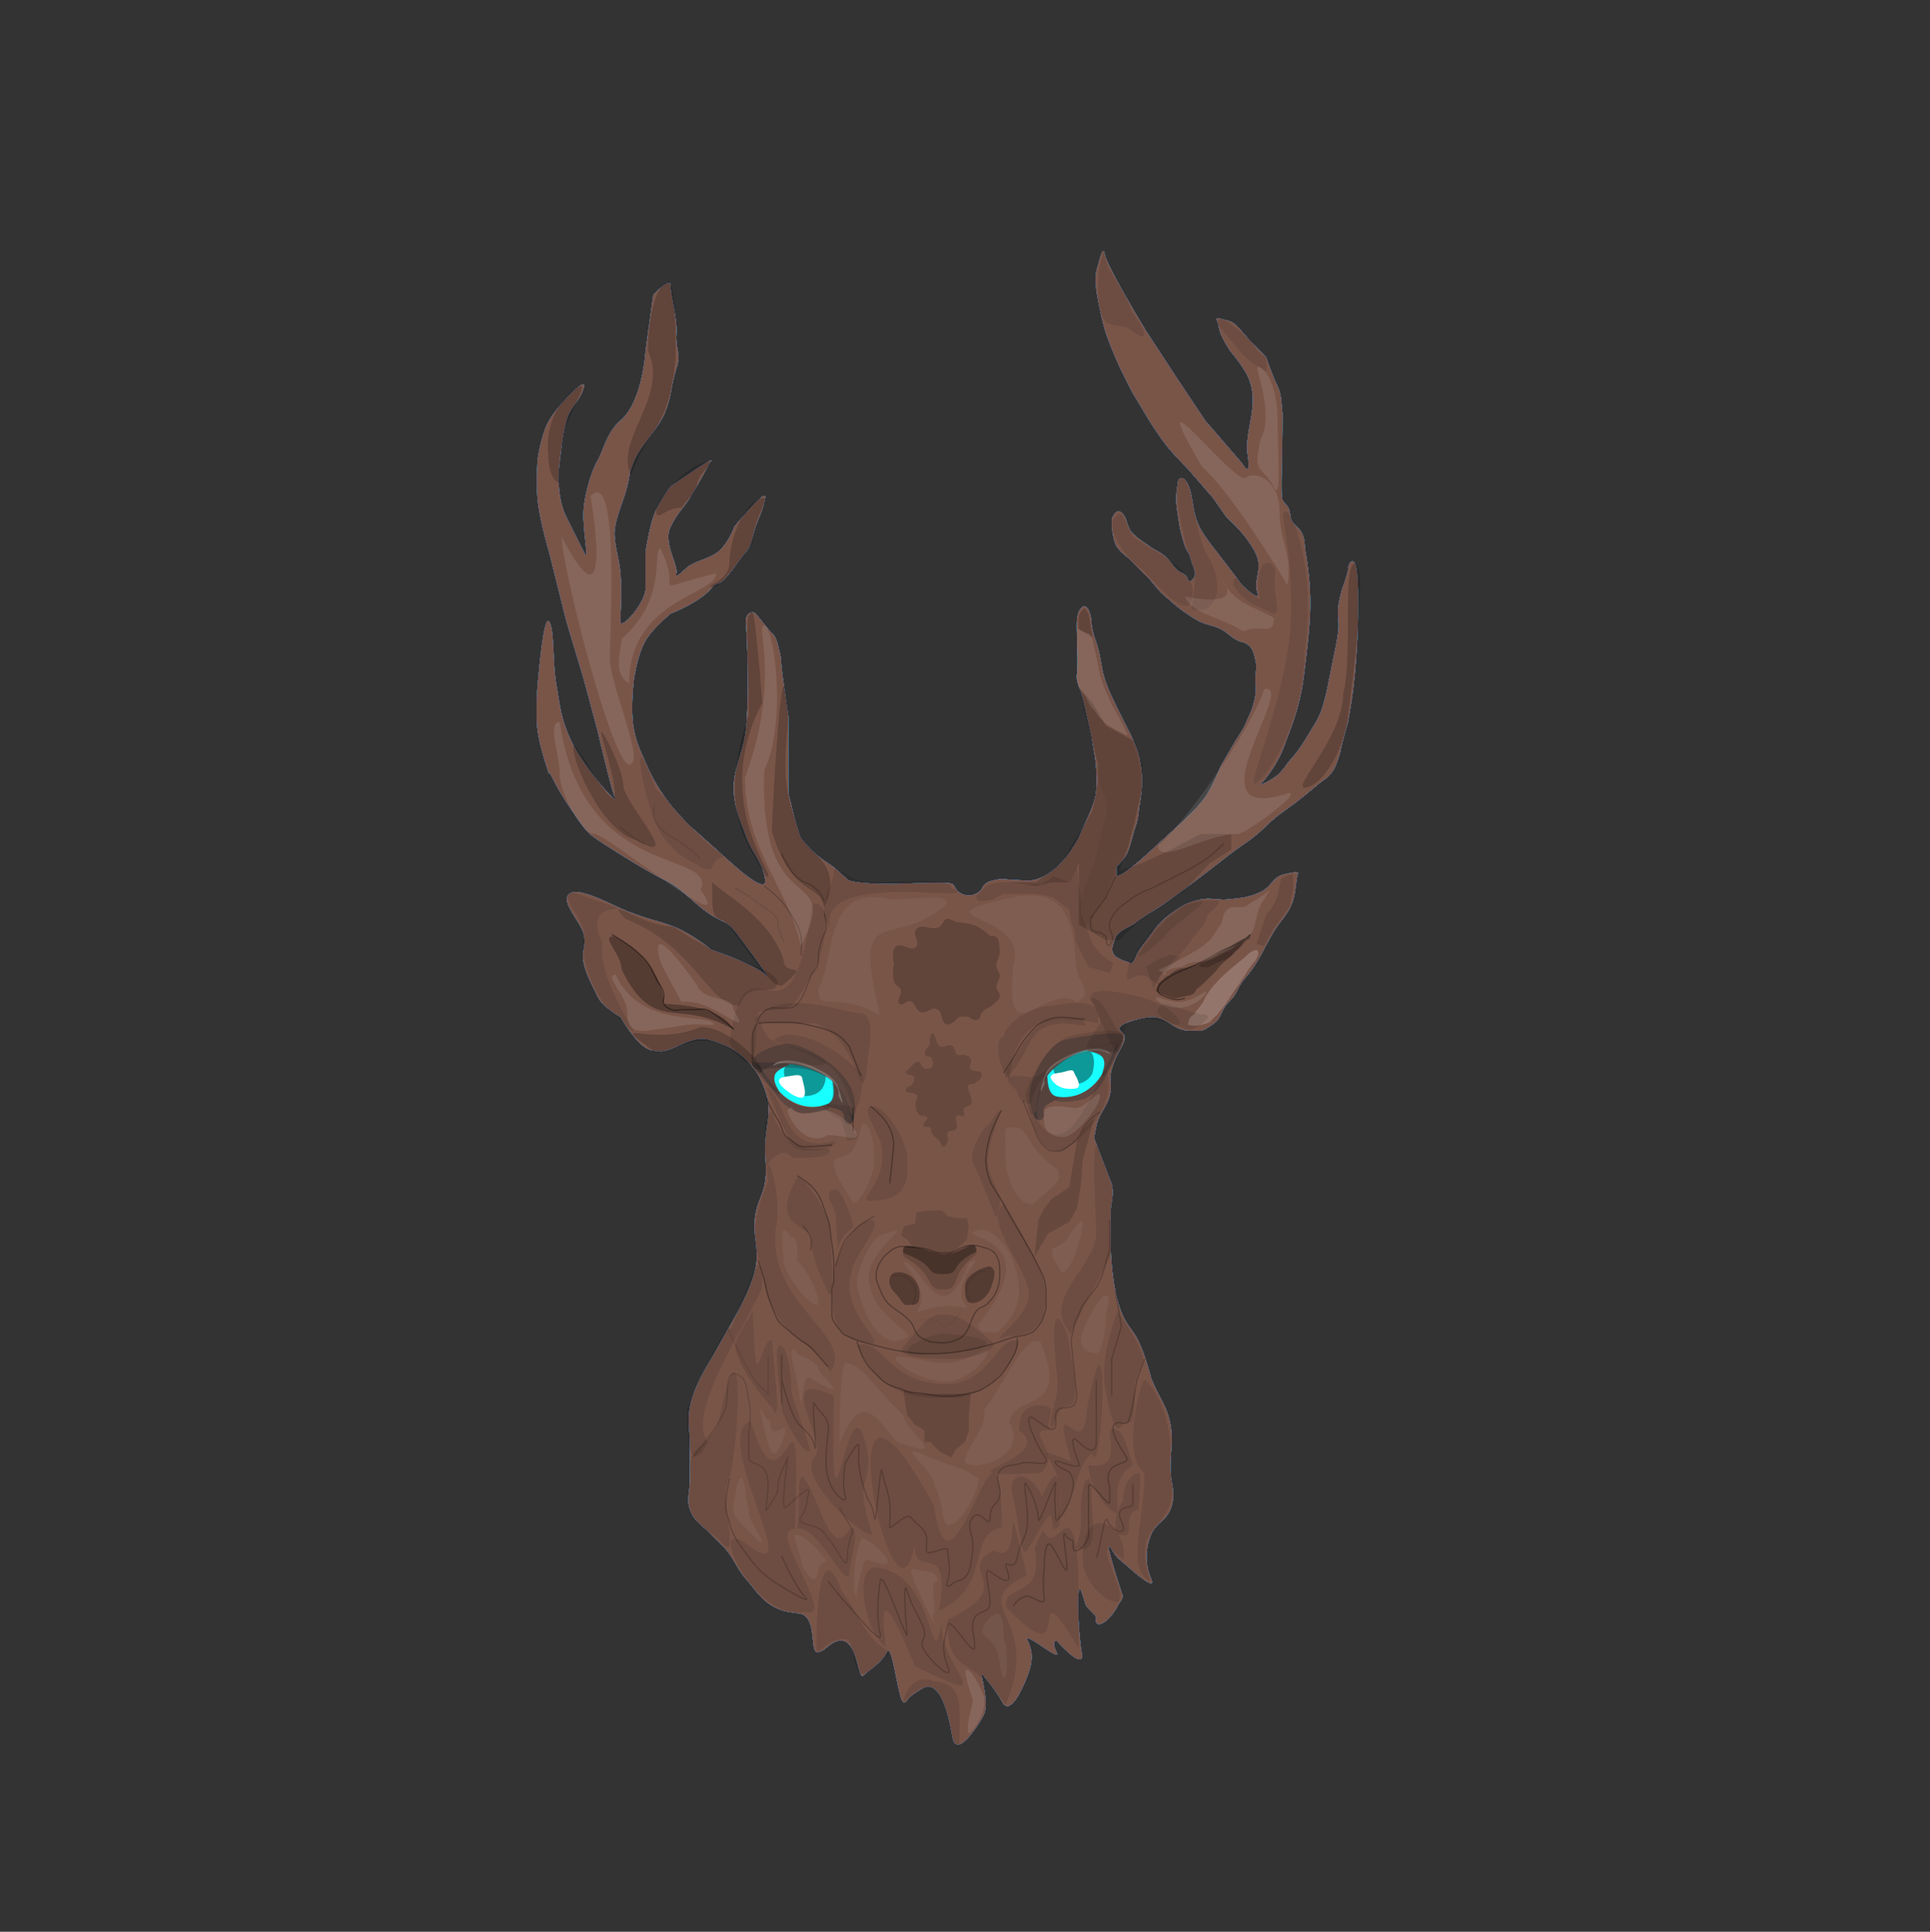 <svg width="1500" height="1501" fill="none" xmlns="http://www.w3.org/2000/svg"><rect width="100%" height="100%" fill="#333333" stroke="none"/><path d="M579.701 566.819c3.403-32.627 0-84 0-84s-.065-.918 0-1.5c.457-4.117 4.5-7.5 7.5-4.5S596.531 488.795 600 492c4.059 3.751 4.602 9.653 6 15 1.398 5.347.987 7.342 1.5 12 .731 6.639 2.201 16.319 2.201 16.319l3 21V612c0 7.319 1.074 7.772 2.299 13.5 1.225 5.728 2.648 10.762 4.5 16.319 1.852 5.558 1.382 7.558 5.201 12 4.32 5.026 6.895 7.774 12 12 3.881 3.214 6.532 4.393 10.5 7.5 4.902 3.839 12 10.5 12 10.5s5.299 3.181 35.299 3c4.264-.025 43.396-1.807 45.701 0 2.304 1.808 2.166 4.23 4.5 6 5.133 3.895 11.366 3.895 16.5 0 2.333-1.77 2.193-4.194 4.5-6 2.483-1.945 4.448-2.201 7.5-3 6.233-1.632 10.056 0 16.5 0 5.272 0 8.339 1.08 13.5 0 6.41-1.341 9.724-3.618 15-7.5 4.637-3.413 6.773-5.995 10.422-10.406l.078-.094c4.038-4.882 9-13.5 9-13.5l6-13.5s5.744-11.532 7.5-19.5c2.52-11.441 0-30 0-30l-3-18-4.5-19.5s-2.201-10.229-4.5-16.5c-2.201-6-2.635-7.7-2.201-11.819 1.226-11.651 0-18.284 0-30 0-7.029-.799-15 2.201-19.5s5.299-3 6.799 0 1.972 5.312 2.201 8.819c.628 9.641 3.827 14.587 6 24 1.886 8.173 1.981 13 4.5 21 2.679 8.511 9 21 9 21l9 18s7.11 13.227 9 22.5c2.933 14.396 2.39 21.685 0 36.181-.972 5.894-.944 10.711-3 16.319-2.077 5.663-3.718 13.918-6 19.5-2.742 6.707-9 12-9 12v6c0 7.5 34.5-25.5 34.5-25.5l16.5-15s12.102-10.978 18-19.5c5.962-8.617 12-24 12-24l10.5-18 7.5-12 6-13.5s2.418-7.204 3-12c.563-4.652 0-7.314 0-12 0-5.858 1.42-9.317 0-15-1.271-5.083-1.828-8.83-6-12-2.512-1.908-4.659-1.629-7.5-3-5.708-2.752-7.86-6.113-13.5-9-6.104-3.124-10.344-2.981-16.5-6-7.586-3.719-18-12-18-12l-12-10.5-9-10.5-16.5-16.5s-6.565-4.667-9-9c-2.09-3.717-3-10.5-3-10.5s-1.5-9 0-12 3.03-4.904 5.299-4.319c5.672 1.464 5.632 12.105 9.701 16.319 4.639 4.805 8.078 6.6 13.5 10.5 5.143 3.7 8.887 4.656 13.5 9 3.33 3.137 4.264 5.765 7.5 9 3.235 3.235 7.5 3 9 7.5S930 448.5 928.5 444s-.357-1.921-1.5-4.681c-1.751-4.227-1.469-6.562-3.799-10.5-2.549-4.307-3.092-7.197-4.5-12-1.681-5.732-2.13-9.09-3-15-.943-6.401-1.718-10.033-1.5-16.5.159-4.72 1.5-12 1.5-12s3-6 7.5 3 2.987 21.072 9 33c4.169 8.271 13.5 19.5 13.5 19.5l19.5 25.5s15 15 12 6 3.356-17.004 0-27c-1.92-5.717-4.105-8.515-7.5-13.5-5.369-7.881-16.5-18-16.5-18l-10.5-15-19.5-22.5s-10.558-10.542-16.5-18c-5.772-7.244-13.5-19.5-13.5-19.5l-13.5-22.5-9-18s-8.352-17.92-12-30c-3.123-10.34-6-27-6-27s-2.665-13.244 0-21c1.534-4.466 4.5-19.5 6-10.5s31.5 58.5 31.5 58.5l25.5 39 21 31.5 28.5 33s7.5 13.5 4.5-6 10.238-39.774 0-61.5c-3.949-8.378-13.5-19.5-13.5-19.5s-5.303-7.883-7.5-13.5c-1.555-3.971-1.5-7.5-3-10.5s4.627-.574 7.5 0c6.549 1.31 9.084 5.489 13.5 10.5C972.762 266.198 984 277.5 984 277.5s4.771 13.929 8.201 21c4.231 8.725 3.388 12.687 4.5 22.319.402 3.492 0 5.485 0 9 0 22.846-1.5 55.5 0 58.5s3.108 3.423 4.499 6c2.03 3.753 1.03 6.716 3 10.5 2.11 4.06 5.39 4.941 7.5 9 2.76 5.3 2 9.11 3 15 5.57 32.922 4.07 52.359 0 85.5-1.67 13.574-2.47 21.289-6 34.5-2.39 8.948-4.2 13.845-7.5 22.5-3.177 8.338-4.541 13.271-8.999 21-3.982 6.902-9 13.5-12 16.5s7.86-2.788 12-6c4.267-3.31 8.999-10.5 8.999-10.5s4.77-5.328 7.5-9c2.52-3.39 6-9 6-9l4.5-7.5s4.04-6.204 6-10.5c2.31-5.055 3.02-8.143 4.5-13.5 1.44-5.206 3-13.5 3-13.5l4.5-22.5s2.42-10.897 3-18c.58-7.006-.87-11.024 0-18 .67-5.359 3-13.5 3-13.5s4.5-12 4.5-15 3-10.5 6-3 2.83 63.487-3 103.5c-1.03 7.052-3 18-3 18s-2.82 10.035-4.5 16.5c-1.21 4.676-1.34 7.462-3 12-1.8 4.922-2.69 7.939-6 12-2.89 3.546-5.48 4.583-9 7.5-6.41 5.31-9.95 8.362-16.5 13.5-6.91 5.424-11.226 7.903-17.999 13.5-6.076 5.02-8.878 8.538-15 13.5-6.19 5.017-10.114 7.236-16.5 12-7.701 5.746-11.844 9.196-19.5 15-13.351 10.122-20.737 15.947-34.5 25.5-8.676 6.022-14.047 8.671-22.5 15-6.665 4.99-13.955 5.573-16.5 13.5-1.433 4.462-2.988 8.39 0 12 1.346 1.627 2.651 1.979 4.5 3 2.761 1.526 4.5 1.5 7.5 3s4.527-6.431 7.5-10.5c3.455-4.73 5.485-7.313 9-12 1.757-2.343 2.59-3.779 4.5-6 2.16-2.513 6-6 6-6s10.16-8.852 18-12c3.957-1.589 6.306-2.222 10.5-3 8.063-1.495 12.842.842 21 0 10.176-1.049 16.302-1.521 25.5-6 7.899-3.847 9.39-11.744 18-13.5 4.019-.819 11.999-3 10.499 0s-1.21 14.167-4.5 22.5c-3.58 9.067-8.35 12.722-13.499 21-7.907 12.711-10.483 21.052-19.5 33-2.26 2.994-3.864 4.417-6 7.5-2.69 3.882-3.301 6.625-6 10.5-2.615 3.755-5.118 5.094-7.5 9-1.365 2.237-3 6-3 6s-1.592 2.926-3 4.5c-1.954 2.183-6 4.5-6 4.5s-3.426 2.517-6 3c-1.728.324-2.743 0-4.5 0-2.344 0-3.661.135-6 0-11.842-.682-16.66-11.204-28.5-10.5-10.213.608-28.5 6-24 10.5s3 4.5 3 7.5-9.282 15.753-10.5 27c-.505 4.659.491 7.34 0 12-1.255 11.9-9.156 16.719-11.25 28.5-1.846 10.382-2.38 6.715 1.549 16.5 2.728 6.795 7.035 18.68 9.701 25.5 3.624 9.275 0 15.542 0 25.5v22.5s-.04 37.821 10.5 58.501c3.468 6.8 6.978 9.72 10.5 16.5 5.723 11.01 10.5 30 10.5 30 5.404 14.24 12.262 21.02 15 36 2.316 12.68 0 20.11 0 33s4.749 21.02 0 33c-3.541 8.93-11.394 10.59-15 19.5-5.057 12.49-4.5 24 0 34.5 4.414 10.3-13.209-5.16-20.584-11.64l-.416-.36c-4.682-4.11-4.5-3-10.5-12s9 36 9 36 1.231 1.76-.831 4.72a67.398 67.398 0 0 0-2.391 3.64c-5.707 11.53-14.35 17.18-16.737 13.94-.684-.92-.854-2.59-.291-5.05-9.795-10.32-6.75-5.25-11.25-18.75s-3 30 0 46.5-19.5-9-19.5-9-4.5 0 0 9-27-18-22.5-9 3.739 17.14 0 27c-3.969 10.46-13.5 31.5-19.5 21s-10.5-15-15-21 5.95 20.73 0 31.5c-5.502 9.95-21 33-24 16.5s-9-46.5-24-37.5-9 9-13.5 10.5-9-48-13.5-39-13.5 13.5-18 18-4.241-25.45-16.5-27c-8.321-1.06-13.5 9-19.5 9s0-27.75-13.5-30c-6.356-1.06-9.394-.94-15-3-13.24-4.87-17.803-13.3-27-24-7.416-8.62-8.97-15.48-16.5-24-3.84-4.35-6.527-6.28-10.5-10.5-6.835-7.27-13.287-10.06-16.5-19.5-2.83-8.32 0-13.71 0-22.5v-27c0-11.72-2.037-18.46 0-30 2.782-15.76 16.5-37.5 16.5-37.5l18-31.5s13.226-22.79 16.5-39.001c3.247-16.077-2.862-25.849 0-42 1.811-10.221 6.051-15.221 7.5-25.5 1.39-9.861 0-15.541 0-25.5 0-17.573 5.935-28.459 0-45-3.734-10.403-7.073-16.298-15-24-8.652-8.405-15.54-11.238-27-15-18.924-6.21-32.679 15.65-50.201 6.181-9.118-4.927-20.299-24.181-20.299-24.181s-14.078-7.808-18-16.5c-4.097-9.076-8.315-15.603-10.5-25.319-2.128-9.46 2.064-13.207 0-22.681C451.705 716.662 435 700.5 442.5 694.5s33.636 9.129 45 13.5c19.5 7.5 22.282 6.74 36 12 13.837 5.305 29.201 17.819 29.201 17.819s34.5 12 42 19.5-13.556-20.577-21.701-31.5c-8.434-11.309-10.875-8.327-22.5-16.319-12.953-8.905-19.636-18.865-33.799-25.681-15.115-7.274-44.5-26-52.5-31.5-7.966-5.476-8.199-5.816-21.527-25.245l-.174-.255c-12.614-18.388-15.799-30-15.799-25.5 0 0-7.297-20.68-9-34.5-1.577-12.79 0-33 0-33s4.5-57 9-51 2.385 31.275 6 51c2.382 13 2.773 20.658 7.5 33 4.029 10.523 7.2 16.158 13.5 25.5 7.887 11.697 27 34.5 24 27s-13.5-52.5-13.5-52.5l-10.5-39-13.5-45-13.5-54s-7.591-25.285-9-42c-.936-11.09 0-28.5 0-28.5s2.544-20.454 9-31.5c7.318-12.521 30-36 27-25.5s-10.665 14.595-13.5 25.5c-3.096 11.906-3.592 19.304-5.201 31.5-2.201 16.681-.071 32.956 5.201 43.5l13.5 27c5.272 10.544-1.64-17.673 0-34.5 1.079-11.077 6-28.5 10.5-36s7.24-22.282 18-31.5c17.299-14.819 19.5-54 19.5-54l6-43.5s13.5-14.819 13.5-7.319c0 7.5 5.251 25.628 4.5 37.319-.835 12.98 3.947 14.607 0 27-4.697 14.747-3.186 20.158-9 34.5-4.807 11.857-19.228 25.63-24 37.5-4.692 11.67-2.291 7.445-5.201 19.681-2.711 11.398-10.734 27.141-9.799 38.819.898 11.232 3.503 17.277 4.5 28.5 1.294 14.588 0 30 0 37.5s19.5-14.37 19.5-25.5v-28.5s2.569-16.758 6-27c3.911-11.678 13.5-23.819 13.5-23.819s34.5-24.181 31.5-19.681-9.674 17.601-16.5 28.5c-5.605 8.95-9 10.5-15 22.5s6 30 4.5 36 6.442-3.582 10.5-6c6.561-3.909 15.843-5.719 21.799-10.5 8.082-6.487 12.701-19.5 12.701-19.5s25.5-31.5 24-22.5-4.36 13.787-7.5 22.5c-2.767 7.676-2.266 13.241-7.5 19.5-4.9 5.859-11.163 15.537-16.5 21-5.687 5.821-5.241 1.29-10.5 7.5-9.35 11.041-31.5 19.5-31.5 19.5s-13.84 11.346-19.5 21c-6.186 10.552-9 30-9 30s-3.036 24.075 0 39c2.104 10.349 4.717 15.847 9 25.5 4.892 11.026 8.065 17.131 15 27 6.684 9.514 19.5 22.5 19.5 22.5l27 24s33 31.5 31.5 18-10.027-20.676-15-34.5c-4.141-11.509-7.516-17.859-9-30-2.525-20.648 6.841-31.81 9-52.5z" fill="#00BFA5"/><path d="M579.701 566.819c3.403-32.627 0-84 0-84s-.065-.918 0-1.5c.457-4.117 4.5-7.5 7.5-4.5S596.531 488.795 600 492c4.059 3.751 4.602 9.653 6 15 1.398 5.347.987 7.342 1.5 12 .731 6.639 2.201 16.319 2.201 16.319l3 21V612c0 7.319 1.074 7.772 2.299 13.5 1.225 5.728 2.648 10.762 4.5 16.319 1.852 5.558 1.382 7.558 5.201 12 4.32 5.026 6.895 7.774 12 12 3.881 3.214 6.532 4.393 10.5 7.5 4.902 3.839 12 10.5 12 10.5s5.299 3.181 35.299 3c4.264-.025 43.396-1.807 45.701 0 2.304 1.808 2.166 4.23 4.5 6 5.133 3.895 11.366 3.895 16.5 0 2.333-1.77 2.193-4.194 4.5-6 2.483-1.945 4.448-2.201 7.5-3 6.233-1.632 10.056 0 16.5 0 5.272 0 8.339 1.08 13.5 0 6.41-1.341 9.724-3.618 15-7.5 4.637-3.413 6.773-5.995 10.422-10.406l.078-.094c4.038-4.882 9-13.5 9-13.5l6-13.5s5.744-11.532 7.5-19.5c2.52-11.441 0-30 0-30l-3-18-4.5-19.5s-2.201-10.229-4.5-16.5c-2.201-6-2.635-7.7-2.201-11.819 1.226-11.651 0-18.284 0-30 0-7.029-.799-15 2.201-19.5s5.299-3 6.799 0 1.972 5.312 2.201 8.819c.628 9.641 3.827 14.587 6 24 1.886 8.173 1.981 13 4.5 21 2.679 8.511 9 21 9 21l9 18s7.11 13.227 9 22.5c2.933 14.396 2.39 21.685 0 36.181-.972 5.894-.944 10.711-3 16.319-2.077 5.663-3.718 13.918-6 19.5-2.742 6.707-9 12-9 12v6c0 7.5 34.5-25.5 34.5-25.5l16.5-15s12.102-10.978 18-19.5c5.962-8.617 12-24 12-24l10.5-18 7.5-12 6-13.5s2.418-7.204 3-12c.563-4.652 0-7.314 0-12 0-5.858 1.42-9.317 0-15-1.271-5.083-1.828-8.83-6-12-2.512-1.908-4.659-1.629-7.5-3-5.708-2.752-7.86-6.113-13.5-9-6.104-3.124-10.344-2.981-16.5-6-7.586-3.719-18-12-18-12l-12-10.5-9-10.5-16.5-16.5s-6.565-4.667-9-9c-2.09-3.717-3-10.5-3-10.5s-1.5-9 0-12 3.03-4.904 5.299-4.319c5.672 1.464 5.632 12.105 9.701 16.319 4.639 4.805 8.078 6.6 13.5 10.5 5.143 3.7 8.887 4.656 13.5 9 3.33 3.137 4.264 5.765 7.5 9 3.235 3.235 7.5 3 9 7.5S930 448.5 928.5 444s-.357-1.921-1.5-4.681c-1.751-4.227-1.469-6.562-3.799-10.5-2.549-4.307-3.092-7.197-4.5-12-1.681-5.732-2.13-9.09-3-15-.943-6.401-1.718-10.033-1.5-16.5.159-4.72 1.5-12 1.5-12s3-6 7.5 3 2.987 21.072 9 33c4.169 8.271 13.5 19.5 13.5 19.5l19.5 25.5s15 15 12 6 3.356-17.004 0-27c-1.92-5.717-4.105-8.515-7.5-13.5-5.369-7.881-16.5-18-16.5-18l-10.5-15-19.5-22.5s-10.558-10.542-16.5-18c-5.772-7.244-13.5-19.5-13.5-19.5l-13.5-22.5-9-18s-8.352-17.92-12-30c-3.123-10.34-6-27-6-27s-2.665-13.244 0-21c1.534-4.466 4.5-19.5 6-10.5s31.5 58.5 31.5 58.5l25.5 39 21 31.5 28.5 33s7.5 13.5 4.5-6 10.238-39.774 0-61.5c-3.949-8.378-13.5-19.5-13.5-19.5s-5.303-7.883-7.5-13.5c-1.555-3.971-1.5-7.5-3-10.5s4.627-.574 7.5 0c6.549 1.31 9.084 5.489 13.5 10.5C972.762 266.198 984 277.5 984 277.5s4.771 13.929 8.201 21c4.231 8.725 3.388 12.687 4.5 22.319.402 3.492 0 5.485 0 9 0 22.846-1.5 55.5 0 58.5s3.108 3.423 4.499 6c2.03 3.753 1.03 6.716 3 10.5 2.11 4.06 5.39 4.941 7.5 9 2.76 5.3 2 9.11 3 15 5.57 32.922 4.07 52.359 0 85.5-1.67 13.574-2.47 21.289-6 34.5-2.39 8.948-4.2 13.845-7.5 22.5-3.177 8.338-4.541 13.271-8.999 21-3.982 6.902-9 13.5-12 16.5s7.86-2.788 12-6c4.267-3.31 8.999-10.5 8.999-10.5s4.77-5.328 7.5-9c2.52-3.39 6-9 6-9l4.5-7.5s4.04-6.204 6-10.5c2.31-5.055 3.02-8.143 4.5-13.5 1.44-5.206 3-13.5 3-13.5l4.5-22.5s2.42-10.897 3-18c.58-7.006-.87-11.024 0-18 .67-5.359 3-13.5 3-13.5s4.5-12 4.5-15 3-10.5 6-3 2.83 63.487-3 103.5c-1.03 7.052-3 18-3 18s-2.82 10.035-4.5 16.5c-1.21 4.676-1.34 7.462-3 12-1.8 4.922-2.69 7.939-6 12-2.89 3.546-5.48 4.583-9 7.5-6.41 5.31-9.95 8.362-16.5 13.5-6.91 5.424-11.226 7.903-17.999 13.5-6.076 5.02-8.878 8.538-15 13.5-6.19 5.017-10.114 7.236-16.5 12-7.701 5.746-11.844 9.196-19.5 15-13.351 10.122-20.737 15.947-34.5 25.5-8.676 6.022-14.047 8.671-22.5 15-6.665 4.99-13.955 5.573-16.5 13.5-1.433 4.462-2.988 8.39 0 12 1.346 1.627 2.651 1.979 4.5 3 2.761 1.526 4.5 1.5 7.5 3s4.527-6.431 7.5-10.5c3.455-4.73 5.485-7.313 9-12 1.757-2.343 2.59-3.779 4.5-6 2.16-2.513 6-6 6-6s10.16-8.852 18-12c3.957-1.589 6.306-2.222 10.5-3 8.063-1.495 12.842.842 21 0 10.176-1.049 16.302-1.521 25.5-6 7.899-3.847 9.39-11.744 18-13.5 4.019-.819 11.999-3 10.499 0s-1.21 14.167-4.5 22.5c-3.58 9.067-8.35 12.722-13.499 21-7.907 12.711-10.483 21.052-19.5 33-2.26 2.994-3.864 4.417-6 7.5-2.69 3.882-3.301 6.625-6 10.5-2.615 3.755-5.118 5.094-7.5 9-1.365 2.237-3 6-3 6s-1.592 2.926-3 4.5c-1.954 2.183-6 4.5-6 4.5s-3.426 2.517-6 3c-1.728.324-2.743 0-4.5 0-2.344 0-3.661.135-6 0-11.842-.682-16.66-11.204-28.5-10.5-10.213.608-28.5 6-24 10.5s3 4.5 3 7.5-9.282 15.753-10.5 27c-.505 4.659.491 7.34 0 12-1.255 11.9-9.156 16.719-11.25 28.5-1.846 10.382-2.38 6.715 1.549 16.5 2.728 6.795 7.035 18.68 9.701 25.5 3.624 9.275 0 15.542 0 25.5v22.5s-.04 37.821 10.5 58.501c3.468 6.8 6.978 9.72 10.5 16.5 5.723 11.01 10.5 30 10.5 30 5.404 14.24 12.262 21.02 15 36 2.316 12.68 0 20.11 0 33s4.749 21.02 0 33c-3.541 8.93-11.394 10.59-15 19.5-5.057 12.49-4.5 24 0 34.5 4.414 10.3-13.209-5.16-20.584-11.64l-.416-.36c-4.682-4.11-4.5-3-10.5-12s9 36 9 36 1.231 1.76-.831 4.72a67.398 67.398 0 0 0-2.391 3.64c-5.707 11.53-14.35 17.18-16.737 13.94-.684-.92-.854-2.59-.291-5.05-9.795-10.32-6.75-5.25-11.25-18.75s-3 30 0 46.5-19.5-9-19.5-9-4.5 0 0 9-27-18-22.5-9 3.739 17.14 0 27c-3.969 10.46-13.5 31.5-19.5 21s-10.5-15-15-21 5.95 20.73 0 31.5c-5.502 9.95-21 33-24 16.5s-9-46.5-24-37.5-9 9-13.5 10.5-9-48-13.5-39-13.5 13.5-18 18-4.241-25.45-16.5-27c-8.321-1.06-13.5 9-19.5 9s0-27.75-13.5-30c-6.356-1.06-9.394-.94-15-3-13.24-4.87-17.803-13.3-27-24-7.416-8.62-8.97-15.48-16.5-24-3.84-4.35-6.527-6.28-10.5-10.5-6.835-7.27-13.287-10.06-16.5-19.5-2.83-8.32 0-13.71 0-22.5v-27c0-11.72-2.037-18.46 0-30 2.782-15.76 16.5-37.5 16.5-37.5l18-31.5s13.226-22.79 16.5-39.001c3.247-16.077-2.862-25.849 0-42 1.811-10.221 6.051-15.221 7.5-25.5 1.39-9.861 0-15.541 0-25.5 0-17.573 5.935-28.459 0-45-3.734-10.403-7.073-16.298-15-24-8.652-8.405-15.54-11.238-27-15-18.924-6.21-32.679 15.65-50.201 6.181-9.118-4.927-20.299-24.181-20.299-24.181s-14.078-7.808-18-16.5c-4.097-9.076-8.315-15.603-10.5-25.319-2.128-9.46 2.064-13.207 0-22.681C451.705 716.662 435 700.5 442.5 694.5s33.636 9.129 45 13.5c19.5 7.5 22.282 6.74 36 12 13.837 5.305 29.201 17.819 29.201 17.819s34.5 12 42 19.5-13.556-20.577-21.701-31.5c-8.434-11.309-10.875-8.327-22.5-16.319-12.953-8.905-19.636-18.865-33.799-25.681-15.115-7.274-44.5-26-52.5-31.5-7.966-5.476-8.199-5.816-21.527-25.245l-.174-.255c-12.614-18.388-15.799-30-15.799-25.5 0 0-7.297-20.68-9-34.5-1.577-12.79 0-33 0-33s4.5-57 9-51 2.385 31.275 6 51c2.382 13 2.773 20.658 7.5 33 4.029 10.523 7.2 16.158 13.5 25.5 7.887 11.697 27 34.5 24 27s-13.5-52.5-13.5-52.5l-10.5-39-13.5-45-13.5-54s-7.591-25.285-9-42c-.936-11.09 0-28.5 0-28.5s2.544-20.454 9-31.5c7.318-12.521 30-36 27-25.5s-10.665 14.595-13.5 25.5c-3.096 11.906-3.592 19.304-5.201 31.5-2.201 16.681-.071 32.956 5.201 43.5l13.5 27c5.272 10.544-1.64-17.673 0-34.5 1.079-11.077 6-28.5 10.5-36s7.24-22.282 18-31.5c17.299-14.819 19.5-54 19.5-54l6-43.5s13.5-14.819 13.5-7.319c0 7.5 5.251 25.628 4.5 37.319-.835 12.98 3.947 14.607 0 27-4.697 14.747-3.186 20.158-9 34.5-4.807 11.857-19.228 25.63-24 37.5-4.692 11.67-2.291 7.445-5.201 19.681-2.711 11.398-10.734 27.141-9.799 38.819.898 11.232 3.503 17.277 4.5 28.5 1.294 14.588 0 30 0 37.5s19.5-14.37 19.5-25.5v-28.5s2.569-16.758 6-27c3.911-11.678 13.5-23.819 13.5-23.819s34.5-24.181 31.5-19.681-9.674 17.601-16.5 28.5c-5.605 8.95-9 10.5-15 22.5s6 30 4.5 36 6.442-3.582 10.5-6c6.561-3.909 15.843-5.719 21.799-10.5 8.082-6.487 12.701-19.5 12.701-19.5s25.5-31.5 24-22.5-4.36 13.787-7.5 22.5c-2.767 7.676-2.266 13.241-7.5 19.5-4.9 5.859-11.163 15.537-16.5 21-5.687 5.821-5.241 1.29-10.5 7.5-9.35 11.041-31.5 19.5-31.5 19.5s-13.84 11.346-19.5 21c-6.186 10.552-9 30-9 30s-3.036 24.075 0 39c2.104 10.349 4.717 15.847 9 25.5 4.892 11.026 8.065 17.131 15 27 6.684 9.514 19.5 22.5 19.5 22.5l27 24s33 31.5 31.5 18-10.027-20.676-15-34.5c-4.141-11.509-7.516-17.859-9-30-2.525-20.648 6.841-31.81 9-52.5z" fill="#009688"/><path d="M579.701 566.819c3.403-32.627 0-84 0-84s-.065-.918 0-1.5c.457-4.117 4.5-7.5 7.5-4.5S596.531 488.795 600 492c4.059 3.751 4.602 9.653 6 15 1.398 5.347.987 7.342 1.5 12 .731 6.639 2.201 16.319 2.201 16.319l3 21V612c0 7.319 1.074 7.772 2.299 13.5 1.225 5.728 2.648 10.762 4.5 16.319 1.852 5.558 1.382 7.558 5.201 12 4.32 5.026 6.895 7.774 12 12 3.881 3.214 6.532 4.393 10.5 7.5 4.902 3.839 12 10.5 12 10.5s5.299 3.181 35.299 3c4.264-.025 43.396-1.807 45.701 0 2.304 1.808 2.166 4.23 4.5 6 5.133 3.895 11.366 3.895 16.5 0 2.333-1.77 2.193-4.194 4.5-6 2.483-1.945 4.448-2.201 7.5-3 6.233-1.632 10.056 0 16.5 0 5.272 0 8.339 1.08 13.5 0 6.41-1.341 9.724-3.618 15-7.5 4.637-3.413 6.773-5.995 10.422-10.406l.078-.094c4.038-4.882 9-13.5 9-13.5l6-13.5s5.744-11.532 7.5-19.5c2.52-11.441 0-30 0-30l-3-18-4.5-19.5s-2.201-10.229-4.5-16.5c-2.201-6-2.635-7.7-2.201-11.819 1.226-11.651 0-18.284 0-30 0-7.029-.799-15 2.201-19.5s5.299-3 6.799 0 1.972 5.312 2.201 8.819c.628 9.641 3.827 14.587 6 24 1.886 8.173 1.981 13 4.5 21 2.679 8.511 9 21 9 21l9 18s7.11 13.227 9 22.5c2.933 14.396 2.39 21.685 0 36.181-.972 5.894-.944 10.711-3 16.319-2.077 5.663-3.718 13.918-6 19.5-2.742 6.707-9 12-9 12v6c0 7.5 34.5-25.5 34.5-25.5l16.5-15s12.102-10.978 18-19.5c5.962-8.617 12-24 12-24l10.5-18 7.5-12 6-13.5s2.418-7.204 3-12c.563-4.652 0-7.314 0-12 0-5.858 1.42-9.317 0-15-1.271-5.083-1.828-8.83-6-12-2.512-1.908-4.659-1.629-7.5-3-5.708-2.752-7.86-6.113-13.5-9-6.104-3.124-10.344-2.981-16.5-6-7.586-3.719-18-12-18-12l-12-10.5-9-10.5-16.5-16.5s-6.565-4.667-9-9c-2.09-3.717-3-10.5-3-10.5s-1.5-9 0-12 3.03-4.904 5.299-4.319c5.672 1.464 5.632 12.105 9.701 16.319 4.639 4.805 8.078 6.6 13.5 10.5 5.143 3.7 8.887 4.656 13.5 9 3.33 3.137 4.264 5.765 7.5 9 3.235 3.235 7.5 3 9 7.5S930 448.5 928.5 444s-.357-1.921-1.5-4.681c-1.751-4.227-1.469-6.562-3.799-10.5-2.549-4.307-3.092-7.197-4.5-12-1.681-5.732-2.13-9.09-3-15-.943-6.401-1.718-10.033-1.5-16.5.159-4.72 1.5-12 1.5-12s3-6 7.5 3 2.987 21.072 9 33c4.169 8.271 13.5 19.5 13.5 19.5l19.5 25.5s15 15 12 6 3.356-17.004 0-27c-1.92-5.717-4.105-8.515-7.5-13.5-5.369-7.881-16.5-18-16.5-18l-10.5-15-19.5-22.5s-10.558-10.542-16.5-18c-5.772-7.244-13.5-19.5-13.5-19.5l-13.5-22.5-9-18s-8.352-17.92-12-30c-3.123-10.34-6-27-6-27s-2.665-13.244 0-21c1.534-4.466 4.5-19.5 6-10.5s31.5 58.5 31.5 58.5l25.5 39 21 31.5 28.5 33s7.5 13.5 4.5-6 10.238-39.774 0-61.5c-3.949-8.378-13.5-19.5-13.5-19.5s-5.303-7.883-7.5-13.5c-1.555-3.971-1.5-7.5-3-10.5s4.627-.574 7.5 0c6.549 1.31 9.084 5.489 13.5 10.5C972.762 266.198 984 277.5 984 277.5s4.771 13.929 8.201 21c4.231 8.725 3.388 12.687 4.5 22.319.402 3.492 0 5.485 0 9 0 22.846-1.5 55.5 0 58.5s3.108 3.423 4.499 6c2.03 3.753 1.03 6.716 3 10.5 2.11 4.06 5.39 4.941 7.5 9 2.76 5.3 2 9.11 3 15 5.57 32.922 4.07 52.359 0 85.5-1.67 13.574-2.47 21.289-6 34.5-2.39 8.948-4.2 13.845-7.5 22.5-3.177 8.338-4.541 13.271-8.999 21-3.982 6.902-9 13.5-12 16.5s7.86-2.788 12-6c4.267-3.31 8.999-10.5 8.999-10.5s4.77-5.328 7.5-9c2.52-3.39 6-9 6-9l4.5-7.5s4.04-6.204 6-10.5c2.31-5.055 3.02-8.143 4.5-13.5 1.44-5.206 3-13.5 3-13.5l4.5-22.5s2.42-10.897 3-18c.58-7.006-.87-11.024 0-18 .67-5.359 3-13.5 3-13.5s4.5-12 4.5-15 3-10.5 6-3 2.83 63.487-3 103.5c-1.03 7.052-3 18-3 18s-2.82 10.035-4.5 16.5c-1.21 4.676-1.34 7.462-3 12-1.8 4.922-2.69 7.939-6 12-2.89 3.546-5.48 4.583-9 7.5-6.41 5.31-9.95 8.362-16.5 13.5-6.91 5.424-11.226 7.903-17.999 13.5-6.076 5.02-8.878 8.538-15 13.5-6.19 5.017-10.114 7.236-16.5 12-7.701 5.746-11.844 9.196-19.5 15-13.351 10.122-20.737 15.947-34.5 25.5-8.676 6.022-14.047 8.671-22.5 15-6.665 4.99-13.955 5.573-16.5 13.5-1.433 4.462-2.988 8.39 0 12 1.346 1.627 2.651 1.979 4.5 3 2.761 1.526 4.5 1.5 7.5 3s4.527-6.431 7.5-10.5c3.455-4.73 5.485-7.313 9-12 1.757-2.343 2.59-3.779 4.5-6 2.16-2.513 6-6 6-6s10.16-8.852 18-12c3.957-1.589 6.306-2.222 10.5-3 8.063-1.495 12.842.842 21 0 10.176-1.049 16.302-1.521 25.5-6 7.899-3.847 9.39-11.744 18-13.5 4.019-.819 11.999-3 10.499 0s-1.21 14.167-4.5 22.5c-3.58 9.067-8.35 12.722-13.499 21-7.907 12.711-10.483 21.052-19.5 33-2.26 2.994-3.864 4.417-6 7.5-2.69 3.882-3.301 6.625-6 10.5-2.615 3.755-5.118 5.094-7.5 9-1.365 2.237-3 6-3 6s-1.592 2.926-3 4.5c-1.954 2.183-6 4.5-6 4.5s-3.426 2.517-6 3c-1.728.324-2.743 0-4.5 0-2.344 0-3.661.135-6 0-11.842-.682-16.66-11.204-28.5-10.5-10.213.608-28.5 6-24 10.5s3 4.5 3 7.5-9.282 15.753-10.5 27c-.505 4.659.491 7.34 0 12-1.255 11.9-9.156 16.719-11.25 28.5-1.846 10.382-2.38 6.715 1.549 16.5 2.728 6.795 7.035 18.68 9.701 25.5 3.624 9.275 0 15.542 0 25.5v22.5s-.04 37.821 10.5 58.501c3.468 6.8 6.978 9.72 10.5 16.5 5.723 11.01 10.5 30 10.5 30 5.404 14.24 12.262 21.02 15 36 2.316 12.68 0 20.11 0 33s4.749 21.02 0 33c-3.541 8.93-11.394 10.59-15 19.5-5.057 12.49-4.5 24 0 34.5 4.414 10.3-13.209-5.16-20.584-11.64l-.416-.36c-4.682-4.11-4.5-3-10.5-12s9 36 9 36 1.231 1.76-.831 4.72a67.398 67.398 0 0 0-2.391 3.64c-5.707 11.53-14.35 17.18-16.737 13.94-.684-.92-.854-2.59-.291-5.05-9.795-10.32-6.75-5.25-11.25-18.75s-3 30 0 46.5-19.5-9-19.5-9-4.5 0 0 9-27-18-22.5-9 3.739 17.14 0 27c-3.969 10.46-13.5 31.5-19.5 21s-10.5-15-15-21 5.95 20.73 0 31.5c-5.502 9.95-21 33-24 16.5s-9-46.5-24-37.5-9 9-13.5 10.5-9-48-13.5-39-13.5 13.5-18 18-4.241-25.45-16.5-27c-8.321-1.06-13.5 9-19.5 9s0-27.75-13.5-30c-6.356-1.06-9.394-.94-15-3-13.24-4.87-17.803-13.3-27-24-7.416-8.62-8.97-15.48-16.5-24-3.84-4.35-6.527-6.28-10.5-10.5-6.835-7.27-13.287-10.06-16.5-19.5-2.83-8.32 0-13.71 0-22.5v-27c0-11.72-2.037-18.46 0-30 2.782-15.76 16.5-37.5 16.5-37.5l18-31.5s13.226-22.79 16.5-39.001c3.247-16.077-2.862-25.849 0-42 1.811-10.221 6.051-15.221 7.5-25.5 1.39-9.861 0-15.541 0-25.5 0-17.573 5.935-28.459 0-45-3.734-10.403-7.073-16.298-15-24-8.652-8.405-15.54-11.238-27-15-18.924-6.21-32.679 15.65-50.201 6.181-9.118-4.927-20.299-24.181-20.299-24.181s-14.078-7.808-18-16.5c-4.097-9.076-8.315-15.603-10.5-25.319-2.128-9.46 2.064-13.207 0-22.681C451.705 716.662 435 700.5 442.5 694.5s33.636 9.129 45 13.5c19.5 7.5 22.282 6.74 36 12 13.837 5.305 29.201 17.819 29.201 17.819s34.5 12 42 19.5-13.556-20.577-21.701-31.5c-8.434-11.309-10.875-8.327-22.5-16.319-12.953-8.905-19.636-18.865-33.799-25.681-15.115-7.274-44.5-26-52.5-31.5-7.966-5.476-8.199-5.816-21.527-25.245l-.174-.255c-12.614-18.388-15.799-30-15.799-25.5 0 0-7.297-20.68-9-34.5-1.577-12.79 0-33 0-33s4.5-57 9-51 2.385 31.275 6 51c2.382 13 2.773 20.658 7.5 33 4.029 10.523 7.2 16.158 13.5 25.5 7.887 11.697 27 34.5 24 27s-13.5-52.5-13.5-52.5l-10.5-39-13.5-45-13.5-54s-7.591-25.285-9-42c-.936-11.09 0-28.5 0-28.5s2.544-20.454 9-31.5c7.318-12.521 30-36 27-25.5s-10.665 14.595-13.5 25.5c-3.096 11.906-3.592 19.304-5.201 31.5-2.201 16.681-.071 32.956 5.201 43.5l13.5 27c5.272 10.544-1.64-17.673 0-34.5 1.079-11.077 6-28.5 10.5-36s7.24-22.282 18-31.5c17.299-14.819 19.5-54 19.5-54l6-43.5s13.5-14.819 13.5-7.319c0 7.5 5.251 25.628 4.5 37.319-.835 12.98 3.947 14.607 0 27-4.697 14.747-3.186 20.158-9 34.5-4.807 11.857-19.228 25.63-24 37.5-4.692 11.67-2.291 7.445-5.201 19.681-2.711 11.398-10.734 27.141-9.799 38.819.898 11.232 3.503 17.277 4.5 28.5 1.294 14.588 0 30 0 37.5s19.5-14.37 19.5-25.5v-28.5s2.569-16.758 6-27c3.911-11.678 13.5-23.819 13.5-23.819s34.5-24.181 31.5-19.681-9.674 17.601-16.5 28.5c-5.605 8.95-9 10.5-15 22.5s6 30 4.5 36 6.442-3.582 10.5-6c6.561-3.909 15.843-5.719 21.799-10.5 8.082-6.487 12.701-19.5 12.701-19.5s25.5-31.5 24-22.5-4.36 13.787-7.5 22.5c-2.767 7.676-2.266 13.241-7.5 19.5-4.9 5.859-11.163 15.537-16.5 21-5.687 5.821-5.241 1.29-10.5 7.5-9.35 11.041-31.5 19.5-31.5 19.5s-13.84 11.346-19.5 21c-6.186 10.552-9 30-9 30s-3.036 24.075 0 39c2.104 10.349 4.717 15.847 9 25.5 4.892 11.026 8.065 17.131 15 27 6.684 9.514 19.5 22.5 19.5 22.5l27 24s33 31.5 31.5 18-10.027-20.676-15-34.5c-4.141-11.509-7.516-17.859-9-30-2.525-20.648 6.841-31.81 9-52.5z" fill="#9466FF"/><path d="M579.701 566.819c3.403-32.627 0-84 0-84s-.065-.918 0-1.5c.457-4.117 4.5-7.5 7.5-4.5S596.531 488.795 600 492c4.059 3.751 4.602 9.653 6 15 1.398 5.347.987 7.342 1.5 12 .731 6.639 2.201 16.319 2.201 16.319l3 21V612c0 7.319 1.074 7.772 2.299 13.5 1.225 5.728 2.648 10.762 4.5 16.319 1.852 5.558 1.382 7.558 5.201 12 4.32 5.026 6.895 7.774 12 12 3.881 3.214 6.532 4.393 10.5 7.5 4.902 3.839 12 10.5 12 10.5s5.299 3.181 35.299 3c4.264-.025 43.396-1.807 45.701 0 2.304 1.808 2.166 4.23 4.5 6 5.133 3.895 11.366 3.895 16.5 0 2.333-1.77 2.193-4.194 4.5-6 2.483-1.945 4.448-2.201 7.5-3 6.233-1.632 10.056 0 16.5 0 5.272 0 8.339 1.08 13.5 0 6.41-1.341 9.724-3.618 15-7.5 4.637-3.413 6.773-5.995 10.422-10.406l.078-.094c4.038-4.882 9-13.5 9-13.5l6-13.5s5.744-11.532 7.5-19.5c2.52-11.441 0-30 0-30l-3-18-4.5-19.5s-2.201-10.229-4.5-16.5c-2.201-6-2.635-7.7-2.201-11.819 1.226-11.651 0-18.284 0-30 0-7.029-.799-15 2.201-19.5s5.299-3 6.799 0 1.972 5.312 2.201 8.819c.628 9.641 3.827 14.587 6 24 1.886 8.173 1.981 13 4.5 21 2.679 8.511 9 21 9 21l9 18s7.11 13.227 9 22.5c2.933 14.396 2.39 21.685 0 36.181-.972 5.894-.944 10.711-3 16.319-2.077 5.663-3.718 13.918-6 19.5-2.742 6.707-9 12-9 12v6c0 7.5 34.5-25.5 34.5-25.5l16.5-15s12.102-10.978 18-19.5c5.962-8.617 12-24 12-24l10.5-18 7.5-12 6-13.5s2.418-7.204 3-12c.563-4.652 0-7.314 0-12 0-5.858 1.42-9.317 0-15-1.271-5.083-1.828-8.83-6-12-2.512-1.908-4.659-1.629-7.5-3-5.708-2.752-7.86-6.113-13.5-9-6.104-3.124-10.344-2.981-16.5-6-7.586-3.719-18-12-18-12l-12-10.5-9-10.5-16.5-16.5s-6.565-4.667-9-9c-2.09-3.717-3-10.5-3-10.5s-1.5-9 0-12 3.03-4.904 5.299-4.319c5.672 1.464 5.632 12.105 9.701 16.319 4.639 4.805 8.078 6.6 13.5 10.5 5.143 3.7 8.887 4.656 13.5 9 3.33 3.137 4.264 5.765 7.5 9 3.235 3.235 7.5 3 9 7.5S930 448.5 928.5 444s-.357-1.921-1.5-4.681c-1.751-4.227-1.469-6.562-3.799-10.5-2.549-4.307-3.092-7.197-4.5-12-1.681-5.732-2.13-9.09-3-15-.943-6.401-1.718-10.033-1.5-16.5.159-4.72 1.5-12 1.5-12s3-6 7.5 3 2.987 21.072 9 33c4.169 8.271 13.5 19.5 13.5 19.5l19.5 25.5s15 15 12 6 3.356-17.004 0-27c-1.92-5.717-4.105-8.515-7.5-13.5-5.369-7.881-16.5-18-16.5-18l-10.5-15-19.5-22.5s-10.558-10.542-16.5-18c-5.772-7.244-13.5-19.5-13.5-19.5l-13.5-22.5-9-18s-8.352-17.92-12-30c-3.123-10.34-6-27-6-27s-2.665-13.244 0-21c1.534-4.466 4.5-19.5 6-10.5s31.5 58.5 31.5 58.5l25.5 39 21 31.5 28.5 33s7.5 13.5 4.5-6 10.238-39.774 0-61.5c-3.949-8.378-13.5-19.5-13.5-19.5s-5.303-7.883-7.5-13.5c-1.555-3.971-1.5-7.5-3-10.5s4.627-.574 7.5 0c6.549 1.31 9.084 5.489 13.5 10.5C972.762 266.198 984 277.5 984 277.5s4.771 13.929 8.201 21c4.231 8.725 3.388 12.687 4.5 22.319.402 3.492 0 5.485 0 9 0 22.846-1.5 55.5 0 58.5s3.108 3.423 4.499 6c2.03 3.753 1.03 6.716 3 10.5 2.11 4.06 5.39 4.941 7.5 9 2.76 5.3 2 9.11 3 15 5.57 32.922 4.07 52.359 0 85.5-1.67 13.574-2.47 21.289-6 34.5-2.39 8.948-4.2 13.845-7.5 22.5-3.177 8.338-4.541 13.271-8.999 21-3.982 6.902-9 13.5-12 16.5s7.86-2.788 12-6c4.267-3.31 8.999-10.5 8.999-10.5s4.77-5.328 7.5-9c2.52-3.39 6-9 6-9l4.5-7.5s4.04-6.204 6-10.5c2.31-5.055 3.02-8.143 4.5-13.5 1.44-5.206 3-13.5 3-13.5l4.5-22.5s2.42-10.897 3-18c.58-7.006-.87-11.024 0-18 .67-5.359 3-13.5 3-13.5s4.5-12 4.5-15 3-10.5 6-3 2.83 63.487-3 103.5c-1.03 7.052-3 18-3 18s-2.82 10.035-4.5 16.5c-1.21 4.676-1.34 7.462-3 12-1.8 4.922-2.69 7.939-6 12-2.89 3.546-5.48 4.583-9 7.5-6.41 5.31-9.95 8.362-16.5 13.5-6.91 5.424-11.226 7.903-17.999 13.5-6.076 5.02-8.878 8.538-15 13.5-6.19 5.017-10.114 7.236-16.5 12-7.701 5.746-11.844 9.196-19.5 15-13.351 10.122-20.737 15.947-34.5 25.5-8.676 6.022-14.047 8.671-22.5 15-6.665 4.99-13.955 5.573-16.5 13.5-1.433 4.462-2.988 8.39 0 12 1.346 1.627 2.651 1.979 4.5 3 2.761 1.526 4.5 1.5 7.5 3s4.527-6.431 7.5-10.5c3.455-4.73 5.485-7.313 9-12 1.757-2.343 2.59-3.779 4.5-6 2.16-2.513 6-6 6-6s10.16-8.852 18-12c3.957-1.589 6.306-2.222 10.5-3 8.063-1.495 12.842.842 21 0 10.176-1.049 16.302-1.521 25.5-6 7.899-3.847 9.39-11.744 18-13.5 4.019-.819 11.999-3 10.499 0s-1.21 14.167-4.5 22.5c-3.58 9.067-8.35 12.722-13.499 21-7.907 12.711-10.483 21.052-19.5 33-2.26 2.994-3.864 4.417-6 7.5-2.69 3.882-3.301 6.625-6 10.5-2.615 3.755-5.118 5.094-7.5 9-1.365 2.237-3 6-3 6s-1.592 2.926-3 4.5c-1.954 2.183-6 4.5-6 4.5s-3.426 2.517-6 3c-1.728.324-2.743 0-4.5 0-2.344 0-3.661.135-6 0-11.842-.682-16.66-11.204-28.5-10.5-10.213.608-28.5 6-24 10.5s3 4.5 3 7.5-9.282 15.753-10.5 27c-.505 4.659.491 7.34 0 12-1.255 11.9-9.156 16.719-11.25 28.5-1.846 10.382-2.38 6.715 1.549 16.5 2.728 6.795 7.035 18.68 9.701 25.5 3.624 9.275 0 15.542 0 25.5v22.5s-.04 37.821 10.5 58.501c3.468 6.8 6.978 9.72 10.5 16.5 5.723 11.01 10.5 30 10.5 30 5.404 14.24 12.262 21.02 15 36 2.316 12.68 0 20.11 0 33s4.749 21.02 0 33c-3.541 8.93-11.394 10.59-15 19.5-5.057 12.49-4.5 24 0 34.5 4.414 10.3-13.209-5.16-20.584-11.64l-.416-.36c-4.682-4.11-4.5-3-10.5-12s9 36 9 36 1.231 1.76-.831 4.72a67.398 67.398 0 0 0-2.391 3.64c-5.707 11.53-14.35 17.18-16.737 13.94-.684-.92-.854-2.59-.291-5.05-9.795-10.32-6.75-5.25-11.25-18.75s-3 30 0 46.5-19.5-9-19.5-9-4.5 0 0 9-27-18-22.5-9 3.739 17.14 0 27c-3.969 10.46-13.5 31.5-19.5 21s-10.5-15-15-21 5.95 20.73 0 31.5c-5.502 9.95-21 33-24 16.5s-9-46.5-24-37.5-9 9-13.5 10.5-9-48-13.5-39-13.5 13.5-18 18-4.241-25.45-16.5-27c-8.321-1.06-13.5 9-19.5 9s0-27.75-13.5-30c-6.356-1.06-9.394-.94-15-3-13.24-4.87-17.803-13.3-27-24-7.416-8.62-8.97-15.48-16.5-24-3.84-4.35-6.527-6.28-10.5-10.5-6.835-7.27-13.287-10.06-16.5-19.5-2.83-8.32 0-13.71 0-22.5v-27c0-11.72-2.037-18.46 0-30 2.782-15.76 16.5-37.5 16.5-37.5l18-31.5s13.226-22.79 16.5-39.001c3.247-16.077-2.862-25.849 0-42 1.811-10.221 6.051-15.221 7.5-25.5 1.39-9.861 0-15.541 0-25.5 0-17.573 5.935-28.459 0-45-3.734-10.403-7.073-16.298-15-24-8.652-8.405-15.54-11.238-27-15-18.924-6.21-32.679 15.65-50.201 6.181-9.118-4.927-20.299-24.181-20.299-24.181s-14.078-7.808-18-16.5c-4.097-9.076-8.315-15.603-10.5-25.319-2.128-9.46 2.064-13.207 0-22.681C451.705 716.662 435 700.5 442.5 694.5s33.636 9.129 45 13.5c19.5 7.5 22.282 6.74 36 12 13.837 5.305 29.201 17.819 29.201 17.819s34.5 12 42 19.5-13.556-20.577-21.701-31.5c-8.434-11.309-10.875-8.327-22.5-16.319-12.953-8.905-19.636-18.865-33.799-25.681-15.115-7.274-44.5-26-52.5-31.5-7.966-5.476-8.199-5.816-21.527-25.245l-.174-.255c-12.614-18.388-15.799-30-15.799-25.5 0 0-7.297-20.68-9-34.5-1.577-12.79 0-33 0-33s4.5-57 9-51 2.385 31.275 6 51c2.382 13 2.773 20.658 7.5 33 4.029 10.523 7.2 16.158 13.5 25.5 7.887 11.697 27 34.5 24 27s-13.5-52.5-13.5-52.5l-10.5-39-13.5-45-13.5-54s-7.591-25.285-9-42c-.936-11.09 0-28.5 0-28.5s2.544-20.454 9-31.5c7.318-12.521 30-36 27-25.5s-10.665 14.595-13.5 25.5c-3.096 11.906-3.592 19.304-5.201 31.5-2.201 16.681-.071 32.956 5.201 43.5l13.5 27c5.272 10.544-1.64-17.673 0-34.5 1.079-11.077 6-28.5 10.5-36s7.24-22.282 18-31.5c17.299-14.819 19.5-54 19.5-54l6-43.5s13.5-14.819 13.5-7.319c0 7.5 5.251 25.628 4.5 37.319-.835 12.98 3.947 14.607 0 27-4.697 14.747-3.186 20.158-9 34.5-4.807 11.857-19.228 25.63-24 37.5-4.692 11.67-2.291 7.445-5.201 19.681-2.711 11.398-10.734 27.141-9.799 38.819.898 11.232 3.503 17.277 4.5 28.5 1.294 14.588 0 30 0 37.5s19.5-14.37 19.5-25.5v-28.5s2.569-16.758 6-27c3.911-11.678 13.5-23.819 13.5-23.819s34.5-24.181 31.5-19.681-9.674 17.601-16.5 28.5c-5.605 8.95-9 10.5-15 22.5s6 30 4.5 36 6.442-3.582 10.5-6c6.561-3.909 15.843-5.719 21.799-10.5 8.082-6.487 12.701-19.5 12.701-19.5s25.5-31.5 24-22.5-4.36 13.787-7.5 22.5c-2.767 7.676-2.266 13.241-7.5 19.5-4.9 5.859-11.163 15.537-16.5 21-5.687 5.821-5.241 1.29-10.5 7.5-9.35 11.041-31.5 19.5-31.5 19.5s-13.84 11.346-19.5 21c-6.186 10.552-9 30-9 30s-3.036 24.075 0 39c2.104 10.349 4.717 15.847 9 25.5 4.892 11.026 8.065 17.131 15 27 6.684 9.514 19.5 22.5 19.5 22.5l27 24s33 31.5 31.5 18-10.027-20.676-15-34.5c-4.141-11.509-7.516-17.859-9-30-2.525-20.648 6.841-31.81 9-52.5z" fill="#03A9F4"/><path d="M579.701 566.819c3.403-32.627 0-84 0-84s-.065-.918 0-1.5c.457-4.117 4.5-7.5 7.5-4.5S596.531 488.795 600 492c4.059 3.751 4.602 9.653 6 15 1.398 5.347.987 7.342 1.5 12 .731 6.639 2.201 16.319 2.201 16.319l3 21V612c0 7.319 1.074 7.772 2.299 13.5 1.225 5.728 2.648 10.762 4.5 16.319 1.852 5.558 1.382 7.558 5.201 12 4.32 5.026 6.895 7.774 12 12 3.881 3.214 6.532 4.393 10.5 7.5 4.902 3.839 12 10.5 12 10.5s5.299 3.181 35.299 3c4.264-.025 43.396-1.807 45.701 0 2.304 1.808 2.166 4.23 4.5 6 5.133 3.895 11.366 3.895 16.5 0 2.333-1.77 2.193-4.194 4.5-6 2.483-1.945 4.448-2.201 7.5-3 6.233-1.632 10.056 0 16.5 0 5.272 0 8.339 1.08 13.5 0 6.41-1.341 9.724-3.618 15-7.5 4.637-3.413 6.773-5.995 10.422-10.406l.078-.094c4.038-4.882 9-13.5 9-13.5l6-13.5s5.744-11.532 7.5-19.5c2.52-11.441 0-30 0-30l-3-18-4.5-19.5s-2.201-10.229-4.5-16.5c-2.201-6-2.635-7.7-2.201-11.819 1.226-11.651 0-18.284 0-30 0-7.029-.799-15 2.201-19.5s5.299-3 6.799 0 1.972 5.312 2.201 8.819c.628 9.641 3.827 14.587 6 24 1.886 8.173 1.981 13 4.5 21 2.679 8.511 9 21 9 21l9 18s7.11 13.227 9 22.5c2.933 14.396 2.39 21.685 0 36.181-.972 5.894-.944 10.711-3 16.319-2.077 5.663-3.718 13.918-6 19.5-2.742 6.707-9 12-9 12v6c0 7.5 34.5-25.5 34.5-25.5l16.5-15s12.102-10.978 18-19.5c5.962-8.617 12-24 12-24l10.5-18 7.5-12 6-13.5s2.418-7.204 3-12c.563-4.652 0-7.314 0-12 0-5.858 1.42-9.317 0-15-1.271-5.083-1.828-8.83-6-12-2.512-1.908-4.659-1.629-7.5-3-5.708-2.752-7.86-6.113-13.5-9-6.104-3.124-10.344-2.981-16.5-6-7.586-3.719-18-12-18-12l-12-10.5-9-10.5-16.5-16.5s-6.565-4.667-9-9c-2.09-3.717-3-10.5-3-10.5s-1.5-9 0-12 3.03-4.904 5.299-4.319c5.672 1.464 5.632 12.105 9.701 16.319 4.639 4.805 8.078 6.6 13.5 10.5 5.143 3.7 8.887 4.656 13.5 9 3.33 3.137 4.264 5.765 7.5 9 3.235 3.235 7.5 3 9 7.5S930 448.5 928.5 444s-.357-1.921-1.5-4.681c-1.751-4.227-1.469-6.562-3.799-10.5-2.549-4.307-3.092-7.197-4.5-12-1.681-5.732-2.13-9.09-3-15-.943-6.401-1.718-10.033-1.5-16.5.159-4.72 1.5-12 1.5-12s3-6 7.5 3 2.987 21.072 9 33c4.169 8.271 13.5 19.5 13.5 19.5l19.5 25.5s15 15 12 6 3.356-17.004 0-27c-1.92-5.717-4.105-8.515-7.5-13.5-5.369-7.881-16.5-18-16.5-18l-10.5-15-19.5-22.5s-10.558-10.542-16.5-18c-5.772-7.244-13.5-19.5-13.5-19.5l-13.5-22.5-9-18s-8.352-17.92-12-30c-3.123-10.34-6-27-6-27s-2.665-13.244 0-21c1.534-4.466 4.5-19.5 6-10.5s31.5 58.5 31.5 58.5l25.5 39 21 31.5 28.5 33s7.5 13.5 4.5-6 10.238-39.774 0-61.5c-3.949-8.378-13.5-19.5-13.5-19.5s-5.303-7.883-7.5-13.5c-1.555-3.971-1.5-7.5-3-10.5s4.627-.574 7.5 0c6.549 1.31 9.084 5.489 13.5 10.5C972.762 266.198 984 277.5 984 277.5s4.771 13.929 8.201 21c4.231 8.725 3.388 12.687 4.5 22.319.402 3.492 0 5.485 0 9 0 22.846-1.5 55.5 0 58.5s3.108 3.423 4.499 6c2.03 3.753 1.03 6.716 3 10.5 2.11 4.06 5.39 4.941 7.5 9 2.76 5.3 2 9.11 3 15 5.57 32.922 4.07 52.359 0 85.5-1.67 13.574-2.47 21.289-6 34.5-2.39 8.948-4.2 13.845-7.5 22.5-3.177 8.338-4.541 13.271-8.999 21-3.982 6.902-9 13.5-12 16.5s7.86-2.788 12-6c4.267-3.31 8.999-10.5 8.999-10.5s4.77-5.328 7.5-9c2.52-3.39 6-9 6-9l4.5-7.5s4.04-6.204 6-10.5c2.31-5.055 3.02-8.143 4.5-13.5 1.44-5.206 3-13.5 3-13.5l4.5-22.5s2.42-10.897 3-18c.58-7.006-.87-11.024 0-18 .67-5.359 3-13.5 3-13.5s4.5-12 4.5-15 3-10.5 6-3 2.83 63.487-3 103.5c-1.03 7.052-3 18-3 18s-2.82 10.035-4.5 16.5c-1.21 4.676-1.34 7.462-3 12-1.8 4.922-2.69 7.939-6 12-2.89 3.546-5.48 4.583-9 7.5-6.41 5.31-9.95 8.362-16.5 13.5-6.91 5.424-11.226 7.903-17.999 13.5-6.076 5.02-8.878 8.538-15 13.5-6.19 5.017-10.114 7.236-16.5 12-7.701 5.746-11.844 9.196-19.5 15-13.351 10.122-20.737 15.947-34.5 25.5-8.676 6.022-14.047 8.671-22.5 15-6.665 4.99-13.955 5.573-16.5 13.5-1.433 4.462-2.988 8.39 0 12 1.346 1.627 2.651 1.979 4.5 3 2.761 1.526 4.5 1.5 7.5 3s4.527-6.431 7.5-10.5c3.455-4.73 5.485-7.313 9-12 1.757-2.343 2.59-3.779 4.5-6 2.16-2.513 6-6 6-6s10.16-8.852 18-12c3.957-1.589 6.306-2.222 10.5-3 8.063-1.495 12.842.842 21 0 10.176-1.049 16.302-1.521 25.5-6 7.899-3.847 9.39-11.744 18-13.5 4.019-.819 11.999-3 10.499 0s-1.21 14.167-4.5 22.5c-3.58 9.067-8.35 12.722-13.499 21-7.907 12.711-10.483 21.052-19.5 33-2.26 2.994-3.864 4.417-6 7.5-2.69 3.882-3.301 6.625-6 10.5-2.615 3.755-5.118 5.094-7.5 9-1.365 2.237-3 6-3 6s-1.592 2.926-3 4.5c-1.954 2.183-6 4.5-6 4.5s-3.426 2.517-6 3c-1.728.324-2.743 0-4.5 0-2.344 0-3.661.135-6 0-11.842-.682-16.66-11.204-28.5-10.5-10.213.608-28.5 6-24 10.5s3 4.5 3 7.5-9.282 15.753-10.5 27c-.505 4.659.491 7.34 0 12-1.255 11.9-9.156 16.719-11.25 28.5-1.846 10.382-2.38 6.715 1.549 16.5 2.728 6.795 7.035 18.68 9.701 25.5 3.624 9.275 0 15.542 0 25.5v22.5s-.04 37.821 10.5 58.501c3.468 6.8 6.978 9.72 10.5 16.5 5.723 11.01 10.5 30 10.5 30 5.404 14.24 12.262 21.02 15 36 2.316 12.68 0 20.11 0 33s4.749 21.02 0 33c-3.541 8.93-11.394 10.59-15 19.5-5.057 12.49-4.5 24 0 34.5 4.414 10.3-13.209-5.16-20.584-11.64l-.416-.36c-4.682-4.11-4.5-3-10.5-12s9 36 9 36 1.231 1.76-.831 4.72a67.398 67.398 0 0 0-2.391 3.64c-5.707 11.53-14.35 17.18-16.737 13.94-.684-.92-.854-2.59-.291-5.05-9.795-10.32-6.75-5.25-11.25-18.75s-3 30 0 46.5-19.5-9-19.5-9-4.5 0 0 9-27-18-22.5-9 3.739 17.14 0 27c-3.969 10.46-13.5 31.5-19.5 21s-10.5-15-15-21 5.95 20.73 0 31.5c-5.502 9.95-21 33-24 16.5s-9-46.5-24-37.5-9 9-13.5 10.5-9-48-13.5-39-13.5 13.5-18 18-4.241-25.45-16.5-27c-8.321-1.06-13.5 9-19.5 9s0-27.75-13.5-30c-6.356-1.06-9.394-.94-15-3-13.24-4.87-17.803-13.3-27-24-7.416-8.62-8.97-15.48-16.5-24-3.84-4.35-6.527-6.28-10.5-10.5-6.835-7.27-13.287-10.06-16.5-19.5-2.83-8.32 0-13.71 0-22.5v-27c0-11.72-2.037-18.46 0-30 2.782-15.76 16.5-37.5 16.5-37.5l18-31.5s13.226-22.79 16.5-39.001c3.247-16.077-2.862-25.849 0-42 1.811-10.221 6.051-15.221 7.5-25.5 1.39-9.861 0-15.541 0-25.5 0-17.573 5.935-28.459 0-45-3.734-10.403-7.073-16.298-15-24-8.652-8.405-15.54-11.238-27-15-18.924-6.21-32.679 15.65-50.201 6.181-9.118-4.927-20.299-24.181-20.299-24.181s-14.078-7.808-18-16.5c-4.097-9.076-8.315-15.603-10.5-25.319-2.128-9.46 2.064-13.207 0-22.681C451.705 716.662 435 700.5 442.5 694.5s33.636 9.129 45 13.5c19.5 7.5 22.282 6.74 36 12 13.837 5.305 29.201 17.819 29.201 17.819s34.5 12 42 19.5-13.556-20.577-21.701-31.5c-8.434-11.309-10.875-8.327-22.5-16.319-12.953-8.905-19.636-18.865-33.799-25.681-15.115-7.274-44.5-26-52.5-31.5-7.966-5.476-8.199-5.816-21.527-25.245l-.174-.255c-12.614-18.388-15.799-30-15.799-25.5 0 0-7.297-20.68-9-34.5-1.577-12.79 0-33 0-33s4.5-57 9-51 2.385 31.275 6 51c2.382 13 2.773 20.658 7.5 33 4.029 10.523 7.2 16.158 13.5 25.5 7.887 11.697 27 34.5 24 27s-13.5-52.5-13.5-52.5l-10.5-39-13.5-45-13.5-54s-7.591-25.285-9-42c-.936-11.09 0-28.5 0-28.5s2.544-20.454 9-31.5c7.318-12.521 30-36 27-25.5s-10.665 14.595-13.5 25.5c-3.096 11.906-3.592 19.304-5.201 31.5-2.201 16.681-.071 32.956 5.201 43.5l13.5 27c5.272 10.544-1.64-17.673 0-34.5 1.079-11.077 6-28.5 10.5-36s7.24-22.282 18-31.5c17.299-14.819 19.5-54 19.5-54l6-43.5s13.5-14.819 13.5-7.319c0 7.5 5.251 25.628 4.5 37.319-.835 12.98 3.947 14.607 0 27-4.697 14.747-3.186 20.158-9 34.5-4.807 11.857-19.228 25.63-24 37.5-4.692 11.67-2.291 7.445-5.201 19.681-2.711 11.398-10.734 27.141-9.799 38.819.898 11.232 3.503 17.277 4.5 28.5 1.294 14.588 0 30 0 37.5s19.5-14.37 19.5-25.5v-28.5s2.569-16.758 6-27c3.911-11.678 13.5-23.819 13.5-23.819s34.5-24.181 31.5-19.681-9.674 17.601-16.5 28.5c-5.605 8.95-9 10.5-15 22.5s6 30 4.5 36 6.442-3.582 10.5-6c6.561-3.909 15.843-5.719 21.799-10.5 8.082-6.487 12.701-19.5 12.701-19.5s25.5-31.5 24-22.5-4.36 13.787-7.5 22.5c-2.767 7.676-2.266 13.241-7.5 19.5-4.9 5.859-11.163 15.537-16.5 21-5.687 5.821-5.241 1.29-10.5 7.5-9.35 11.041-31.5 19.5-31.5 19.5s-13.84 11.346-19.5 21c-6.186 10.552-9 30-9 30s-3.036 24.075 0 39c2.104 10.349 4.717 15.847 9 25.5 4.892 11.026 8.065 17.131 15 27 6.684 9.514 19.5 22.5 19.5 22.5l27 24s33 31.5 31.5 18-10.027-20.676-15-34.5c-4.141-11.509-7.516-17.859-9-30-2.525-20.648 6.841-31.81 9-52.5z" fill="#4CAF50"/><path d="M579.701 566.819c3.403-32.627 0-84 0-84s-.065-.918 0-1.5c.457-4.117 4.5-7.5 7.5-4.5S596.531 488.795 600 492c4.059 3.751 4.602 9.653 6 15 1.398 5.347.987 7.342 1.5 12 .731 6.639 2.201 16.319 2.201 16.319l3 21V612c0 7.319 1.074 7.772 2.299 13.5 1.225 5.728 2.648 10.762 4.5 16.319 1.852 5.558 1.382 7.558 5.201 12 4.32 5.026 6.895 7.774 12 12 3.881 3.214 6.532 4.393 10.5 7.5 4.902 3.839 12 10.5 12 10.5s5.299 3.181 35.299 3c4.264-.025 43.396-1.807 45.701 0 2.304 1.808 2.166 4.23 4.5 6 5.133 3.895 11.366 3.895 16.5 0 2.333-1.77 2.193-4.194 4.5-6 2.483-1.945 4.448-2.201 7.5-3 6.233-1.632 10.056 0 16.5 0 5.272 0 8.339 1.08 13.5 0 6.41-1.341 9.724-3.618 15-7.5 4.637-3.413 6.773-5.995 10.422-10.406l.078-.094c4.038-4.882 9-13.5 9-13.5l6-13.5s5.744-11.532 7.5-19.5c2.52-11.441 0-30 0-30l-3-18-4.5-19.5s-2.201-10.229-4.5-16.5c-2.201-6-2.635-7.7-2.201-11.819 1.226-11.651 0-18.284 0-30 0-7.029-.799-15 2.201-19.5s5.299-3 6.799 0 1.972 5.312 2.201 8.819c.628 9.641 3.827 14.587 6 24 1.886 8.173 1.981 13 4.5 21 2.679 8.511 9 21 9 21l9 18s7.11 13.227 9 22.5c2.933 14.396 2.39 21.685 0 36.181-.972 5.894-.944 10.711-3 16.319-2.077 5.663-3.718 13.918-6 19.5-2.742 6.707-9 12-9 12v6c0 7.5 34.5-25.5 34.5-25.5l16.5-15s12.102-10.978 18-19.5c5.962-8.617 12-24 12-24l10.5-18 7.5-12 6-13.5s2.418-7.204 3-12c.563-4.652 0-7.314 0-12 0-5.858 1.42-9.317 0-15-1.271-5.083-1.828-8.83-6-12-2.512-1.908-4.659-1.629-7.5-3-5.708-2.752-7.86-6.113-13.5-9-6.104-3.124-10.344-2.981-16.5-6-7.586-3.719-18-12-18-12l-12-10.5-9-10.5-16.5-16.5s-6.565-4.667-9-9c-2.09-3.717-3-10.5-3-10.5s-1.5-9 0-12 3.03-4.904 5.299-4.319c5.672 1.464 5.632 12.105 9.701 16.319 4.639 4.805 8.078 6.6 13.5 10.5 5.143 3.7 8.887 4.656 13.5 9 3.33 3.137 4.264 5.765 7.5 9 3.235 3.235 7.5 3 9 7.5S930 448.5 928.5 444s-.357-1.921-1.5-4.681c-1.751-4.227-1.469-6.562-3.799-10.5-2.549-4.307-3.092-7.197-4.5-12-1.681-5.732-2.13-9.09-3-15-.943-6.401-1.718-10.033-1.5-16.5.159-4.72 1.5-12 1.5-12s3-6 7.5 3 2.987 21.072 9 33c4.169 8.271 13.5 19.5 13.5 19.5l19.5 25.5s15 15 12 6 3.356-17.004 0-27c-1.92-5.717-4.105-8.515-7.5-13.5-5.369-7.881-16.5-18-16.5-18l-10.5-15-19.5-22.5s-10.558-10.542-16.5-18c-5.772-7.244-13.5-19.5-13.5-19.5l-13.5-22.5-9-18s-8.352-17.92-12-30c-3.123-10.34-6-27-6-27s-2.665-13.244 0-21c1.534-4.466 4.5-19.5 6-10.5s31.5 58.5 31.5 58.5l25.5 39 21 31.5 28.5 33s7.5 13.5 4.5-6 10.238-39.774 0-61.5c-3.949-8.378-13.5-19.5-13.5-19.5s-5.303-7.883-7.5-13.5c-1.555-3.971-1.5-7.5-3-10.5s4.627-.574 7.5 0c6.549 1.31 9.084 5.489 13.5 10.5C972.762 266.198 984 277.5 984 277.5s4.771 13.929 8.201 21c4.231 8.725 3.388 12.687 4.5 22.319.402 3.492 0 5.485 0 9 0 22.846-1.5 55.5 0 58.5s3.108 3.423 4.499 6c2.03 3.753 1.03 6.716 3 10.5 2.11 4.06 5.39 4.941 7.5 9 2.76 5.3 2 9.11 3 15 5.57 32.922 4.07 52.359 0 85.5-1.67 13.574-2.47 21.289-6 34.5-2.39 8.948-4.2 13.845-7.5 22.5-3.177 8.338-4.541 13.271-8.999 21-3.982 6.902-9 13.5-12 16.5s7.86-2.788 12-6c4.267-3.31 8.999-10.5 8.999-10.5s4.77-5.328 7.5-9c2.52-3.39 6-9 6-9l4.5-7.5s4.04-6.204 6-10.5c2.31-5.055 3.02-8.143 4.5-13.5 1.44-5.206 3-13.5 3-13.5l4.5-22.5s2.42-10.897 3-18c.58-7.006-.87-11.024 0-18 .67-5.359 3-13.5 3-13.5s4.5-12 4.5-15 3-10.5 6-3 2.83 63.487-3 103.5c-1.03 7.052-3 18-3 18s-2.82 10.035-4.5 16.5c-1.21 4.676-1.34 7.462-3 12-1.8 4.922-2.69 7.939-6 12-2.89 3.546-5.48 4.583-9 7.5-6.41 5.31-9.95 8.362-16.5 13.5-6.91 5.424-11.226 7.903-17.999 13.5-6.076 5.02-8.878 8.538-15 13.5-6.19 5.017-10.114 7.236-16.5 12-7.701 5.746-11.844 9.196-19.5 15-13.351 10.122-20.737 15.947-34.5 25.5-8.676 6.022-14.047 8.671-22.5 15-6.665 4.99-13.955 5.573-16.5 13.5-1.433 4.462-2.988 8.39 0 12 1.346 1.627 2.651 1.979 4.5 3 2.761 1.526 4.5 1.5 7.5 3s4.527-6.431 7.5-10.5c3.455-4.73 5.485-7.313 9-12 1.757-2.343 2.59-3.779 4.5-6 2.16-2.513 6-6 6-6s10.16-8.852 18-12c3.957-1.589 6.306-2.222 10.5-3 8.063-1.495 12.842.842 21 0 10.176-1.049 16.302-1.521 25.5-6 7.899-3.847 9.39-11.744 18-13.5 4.019-.819 11.999-3 10.499 0s-1.21 14.167-4.5 22.5c-3.58 9.067-8.35 12.722-13.499 21-7.907 12.711-10.483 21.052-19.5 33-2.26 2.994-3.864 4.417-6 7.5-2.69 3.882-3.301 6.625-6 10.5-2.615 3.755-5.118 5.094-7.5 9-1.365 2.237-3 6-3 6s-1.592 2.926-3 4.5c-1.954 2.183-6 4.5-6 4.5s-3.426 2.517-6 3c-1.728.324-2.743 0-4.5 0-2.344 0-3.661.135-6 0-11.842-.682-16.66-11.204-28.5-10.5-10.213.608-28.5 6-24 10.5s3 4.5 3 7.5-9.282 15.753-10.5 27c-.505 4.659.491 7.34 0 12-1.255 11.9-9.156 16.719-11.25 28.5-1.846 10.382-2.38 6.715 1.549 16.5 2.728 6.795 7.035 18.68 9.701 25.5 3.624 9.275 0 15.542 0 25.5v22.5s-.04 37.821 10.5 58.501c3.468 6.8 6.978 9.72 10.5 16.5 5.723 11.01 10.5 30 10.5 30 5.404 14.24 12.262 21.02 15 36 2.316 12.68 0 20.11 0 33s4.749 21.02 0 33c-3.541 8.93-11.394 10.59-15 19.5-5.057 12.49-4.5 24 0 34.5 4.414 10.3-13.209-5.16-20.584-11.64l-.416-.36c-4.682-4.11-4.5-3-10.5-12s9 36 9 36 1.231 1.76-.831 4.72a67.398 67.398 0 0 0-2.391 3.64c-5.707 11.53-14.35 17.18-16.737 13.94-.684-.92-.854-2.59-.291-5.05-9.795-10.32-6.75-5.25-11.25-18.75s-3 30 0 46.5-19.5-9-19.5-9-4.5 0 0 9-27-18-22.5-9 3.739 17.14 0 27c-3.969 10.46-13.5 31.5-19.5 21s-10.5-15-15-21 5.95 20.73 0 31.5c-5.502 9.95-21 33-24 16.5s-9-46.5-24-37.5-9 9-13.5 10.5-9-48-13.5-39-13.5 13.5-18 18-4.241-25.45-16.5-27c-8.321-1.06-13.5 9-19.5 9s0-27.75-13.5-30c-6.356-1.06-9.394-.94-15-3-13.24-4.87-17.803-13.3-27-24-7.416-8.62-8.97-15.48-16.5-24-3.84-4.35-6.527-6.28-10.5-10.5-6.835-7.27-13.287-10.06-16.5-19.5-2.83-8.32 0-13.71 0-22.5v-27c0-11.72-2.037-18.46 0-30 2.782-15.76 16.5-37.5 16.5-37.5l18-31.5s13.226-22.79 16.5-39.001c3.247-16.077-2.862-25.849 0-42 1.811-10.221 6.051-15.221 7.5-25.5 1.39-9.861 0-15.541 0-25.5 0-17.573 5.935-28.459 0-45-3.734-10.403-7.073-16.298-15-24-8.652-8.405-15.54-11.238-27-15-18.924-6.21-32.679 15.65-50.201 6.181-9.118-4.927-20.299-24.181-20.299-24.181s-14.078-7.808-18-16.5c-4.097-9.076-8.315-15.603-10.5-25.319-2.128-9.46 2.064-13.207 0-22.681C451.705 716.662 435 700.5 442.5 694.5s33.636 9.129 45 13.5c19.5 7.5 22.282 6.74 36 12 13.837 5.305 29.201 17.819 29.201 17.819s34.5 12 42 19.5-13.556-20.577-21.701-31.5c-8.434-11.309-10.875-8.327-22.5-16.319-12.953-8.905-19.636-18.865-33.799-25.681-15.115-7.274-44.5-26-52.5-31.5-7.966-5.476-8.199-5.816-21.527-25.245l-.174-.255c-12.614-18.388-15.799-30-15.799-25.5 0 0-7.297-20.68-9-34.5-1.577-12.79 0-33 0-33s4.5-57 9-51 2.385 31.275 6 51c2.382 13 2.773 20.658 7.5 33 4.029 10.523 7.2 16.158 13.5 25.5 7.887 11.697 27 34.5 24 27s-13.5-52.5-13.5-52.5l-10.5-39-13.5-45-13.5-54s-7.591-25.285-9-42c-.936-11.09 0-28.5 0-28.5s2.544-20.454 9-31.5c7.318-12.521 30-36 27-25.5s-10.665 14.595-13.5 25.5c-3.096 11.906-3.592 19.304-5.201 31.5-2.201 16.681-.071 32.956 5.201 43.5l13.5 27c5.272 10.544-1.64-17.673 0-34.5 1.079-11.077 6-28.5 10.5-36s7.24-22.282 18-31.5c17.299-14.819 19.5-54 19.5-54l6-43.5s13.5-14.819 13.5-7.319c0 7.5 5.251 25.628 4.5 37.319-.835 12.98 3.947 14.607 0 27-4.697 14.747-3.186 20.158-9 34.5-4.807 11.857-19.228 25.63-24 37.5-4.692 11.67-2.291 7.445-5.201 19.681-2.711 11.398-10.734 27.141-9.799 38.819.898 11.232 3.503 17.277 4.5 28.5 1.294 14.588 0 30 0 37.5s19.5-14.37 19.5-25.5v-28.5s2.569-16.758 6-27c3.911-11.678 13.5-23.819 13.5-23.819s34.5-24.181 31.5-19.681-9.674 17.601-16.5 28.5c-5.605 8.95-9 10.5-15 22.5s6 30 4.5 36 6.442-3.582 10.5-6c6.561-3.909 15.843-5.719 21.799-10.5 8.082-6.487 12.701-19.5 12.701-19.5s25.5-31.5 24-22.5-4.36 13.787-7.5 22.5c-2.767 7.676-2.266 13.241-7.5 19.5-4.9 5.859-11.163 15.537-16.5 21-5.687 5.821-5.241 1.29-10.5 7.5-9.35 11.041-31.5 19.5-31.5 19.5s-13.84 11.346-19.5 21c-6.186 10.552-9 30-9 30s-3.036 24.075 0 39c2.104 10.349 4.717 15.847 9 25.5 4.892 11.026 8.065 17.131 15 27 6.684 9.514 19.5 22.5 19.5 22.5l27 24s33 31.5 31.5 18-10.027-20.676-15-34.5c-4.141-11.509-7.516-17.859-9-30-2.525-20.648 6.841-31.81 9-52.5z" fill="#673AB7"/><path d="M579.701 566.819c3.403-32.627 0-84 0-84s-.065-.918 0-1.5c.457-4.117 4.5-7.5 7.5-4.5S596.531 488.795 600 492c4.059 3.751 4.602 9.653 6 15 1.398 5.347.987 7.342 1.5 12 .731 6.639 2.201 16.319 2.201 16.319l3 21V612c0 7.319 1.074 7.772 2.299 13.5 1.225 5.728 2.648 10.762 4.5 16.319 1.852 5.558 1.382 7.558 5.201 12 4.32 5.026 6.895 7.774 12 12 3.881 3.214 6.532 4.393 10.5 7.5 4.902 3.839 12 10.5 12 10.5s5.299 3.181 35.299 3c4.264-.025 43.396-1.807 45.701 0 2.304 1.808 2.166 4.23 4.5 6 5.133 3.895 11.366 3.895 16.5 0 2.333-1.77 2.193-4.194 4.5-6 2.483-1.945 4.448-2.201 7.5-3 6.233-1.632 10.056 0 16.5 0 5.272 0 8.339 1.08 13.5 0 6.41-1.341 9.724-3.618 15-7.5 4.637-3.413 6.773-5.995 10.422-10.406l.078-.094c4.038-4.882 9-13.5 9-13.5l6-13.5s5.744-11.532 7.5-19.5c2.52-11.441 0-30 0-30l-3-18-4.5-19.5s-2.201-10.229-4.5-16.5c-2.201-6-2.635-7.7-2.201-11.819 1.226-11.651 0-18.284 0-30 0-7.029-.799-15 2.201-19.5s5.299-3 6.799 0 1.972 5.312 2.201 8.819c.628 9.641 3.827 14.587 6 24 1.886 8.173 1.981 13 4.5 21 2.679 8.511 9 21 9 21l9 18s7.11 13.227 9 22.5c2.933 14.396 2.39 21.685 0 36.181-.972 5.894-.944 10.711-3 16.319-2.077 5.663-3.718 13.918-6 19.5-2.742 6.707-9 12-9 12v6c0 7.5 34.5-25.5 34.5-25.5l16.5-15s12.102-10.978 18-19.5c5.962-8.617 12-24 12-24l10.5-18 7.5-12 6-13.5s2.418-7.204 3-12c.563-4.652 0-7.314 0-12 0-5.858 1.42-9.317 0-15-1.271-5.083-1.828-8.83-6-12-2.512-1.908-4.659-1.629-7.5-3-5.708-2.752-7.86-6.113-13.5-9-6.104-3.124-10.344-2.981-16.5-6-7.586-3.719-18-12-18-12l-12-10.5-9-10.5-16.5-16.5s-6.565-4.667-9-9c-2.09-3.717-3-10.5-3-10.5s-1.5-9 0-12 3.03-4.904 5.299-4.319c5.672 1.464 5.632 12.105 9.701 16.319 4.639 4.805 8.078 6.6 13.5 10.5 5.143 3.7 8.887 4.656 13.5 9 3.33 3.137 4.264 5.765 7.5 9 3.235 3.235 7.5 3 9 7.5S930 448.5 928.5 444s-.357-1.921-1.5-4.681c-1.751-4.227-1.469-6.562-3.799-10.5-2.549-4.307-3.092-7.197-4.5-12-1.681-5.732-2.13-9.09-3-15-.943-6.401-1.718-10.033-1.5-16.5.159-4.72 1.5-12 1.5-12s3-6 7.5 3 2.987 21.072 9 33c4.169 8.271 13.5 19.5 13.5 19.5l19.5 25.5s15 15 12 6 3.356-17.004 0-27c-1.92-5.717-4.105-8.515-7.5-13.5-5.369-7.881-16.5-18-16.5-18l-10.5-15-19.5-22.5s-10.558-10.542-16.5-18c-5.772-7.244-13.5-19.5-13.5-19.5l-13.5-22.5-9-18s-8.352-17.92-12-30c-3.123-10.34-6-27-6-27s-2.665-13.244 0-21c1.534-4.466 4.5-19.5 6-10.5s31.5 58.5 31.5 58.5l25.5 39 21 31.5 28.5 33s7.5 13.5 4.5-6 10.238-39.774 0-61.5c-3.949-8.378-13.5-19.5-13.5-19.5s-5.303-7.883-7.5-13.5c-1.555-3.971-1.5-7.5-3-10.5s4.627-.574 7.5 0c6.549 1.31 9.084 5.489 13.5 10.5C972.762 266.198 984 277.5 984 277.5s4.771 13.929 8.201 21c4.231 8.725 3.388 12.687 4.5 22.319.402 3.492 0 5.485 0 9 0 22.846-1.5 55.5 0 58.5s3.108 3.423 4.499 6c2.03 3.753 1.03 6.716 3 10.5 2.11 4.06 5.39 4.941 7.5 9 2.76 5.3 2 9.11 3 15 5.57 32.922 4.07 52.359 0 85.5-1.67 13.574-2.47 21.289-6 34.5-2.39 8.948-4.2 13.845-7.5 22.5-3.177 8.338-4.541 13.271-8.999 21-3.982 6.902-9 13.5-12 16.5s7.86-2.788 12-6c4.267-3.31 8.999-10.5 8.999-10.5s4.77-5.328 7.5-9c2.52-3.39 6-9 6-9l4.5-7.5s4.04-6.204 6-10.5c2.31-5.055 3.02-8.143 4.5-13.5 1.44-5.206 3-13.5 3-13.5l4.5-22.5s2.42-10.897 3-18c.58-7.006-.87-11.024 0-18 .67-5.359 3-13.5 3-13.5s4.5-12 4.5-15 3-10.5 6-3 2.83 63.487-3 103.5c-1.03 7.052-3 18-3 18s-2.82 10.035-4.5 16.5c-1.21 4.676-1.34 7.462-3 12-1.8 4.922-2.69 7.939-6 12-2.89 3.546-5.48 4.583-9 7.5-6.41 5.31-9.95 8.362-16.5 13.5-6.91 5.424-11.226 7.903-17.999 13.5-6.076 5.02-8.878 8.538-15 13.5-6.19 5.017-10.114 7.236-16.5 12-7.701 5.746-11.844 9.196-19.5 15-13.351 10.122-20.737 15.947-34.5 25.5-8.676 6.022-14.047 8.671-22.5 15-6.665 4.99-13.955 5.573-16.5 13.5-1.433 4.462-2.988 8.39 0 12 1.346 1.627 2.651 1.979 4.5 3 2.761 1.526 4.5 1.5 7.5 3s4.527-6.431 7.5-10.5c3.455-4.73 5.485-7.313 9-12 1.757-2.343 2.59-3.779 4.5-6 2.16-2.513 6-6 6-6s10.16-8.852 18-12c3.957-1.589 6.306-2.222 10.5-3 8.063-1.495 12.842.842 21 0 10.176-1.049 16.302-1.521 25.5-6 7.899-3.847 9.39-11.744 18-13.5 4.019-.819 11.999-3 10.499 0s-1.21 14.167-4.5 22.5c-3.58 9.067-8.35 12.722-13.499 21-7.907 12.711-10.483 21.052-19.5 33-2.26 2.994-3.864 4.417-6 7.5-2.69 3.882-3.301 6.625-6 10.5-2.615 3.755-5.118 5.094-7.5 9-1.365 2.237-3 6-3 6s-1.592 2.926-3 4.5c-1.954 2.183-6 4.5-6 4.5s-3.426 2.517-6 3c-1.728.324-2.743 0-4.5 0-2.344 0-3.661.135-6 0-11.842-.682-16.66-11.204-28.5-10.5-10.213.608-28.5 6-24 10.5s3 4.5 3 7.5-9.282 15.753-10.5 27c-.505 4.659.491 7.34 0 12-1.255 11.9-9.156 16.719-11.25 28.5-1.846 10.382-2.38 6.715 1.549 16.5 2.728 6.795 7.035 18.68 9.701 25.5 3.624 9.275 0 15.542 0 25.5v22.5s-.04 37.821 10.5 58.501c3.468 6.8 6.978 9.72 10.5 16.5 5.723 11.01 10.5 30 10.5 30 5.404 14.24 12.262 21.02 15 36 2.316 12.68 0 20.11 0 33s4.749 21.02 0 33c-3.541 8.93-11.394 10.59-15 19.5-5.057 12.49-4.5 24 0 34.5 4.414 10.3-13.209-5.16-20.584-11.64l-.416-.36c-4.682-4.11-4.5-3-10.5-12s9 36 9 36 1.231 1.76-.831 4.72a67.398 67.398 0 0 0-2.391 3.64c-5.707 11.53-14.35 17.18-16.737 13.94-.684-.92-.854-2.59-.291-5.05-9.795-10.32-6.75-5.25-11.25-18.75s-3 30 0 46.5-19.5-9-19.5-9-4.5 0 0 9-27-18-22.5-9 3.739 17.14 0 27c-3.969 10.46-13.5 31.5-19.5 21s-10.5-15-15-21 5.95 20.73 0 31.5c-5.502 9.95-21 33-24 16.5s-9-46.5-24-37.5-9 9-13.5 10.5-9-48-13.5-39-13.5 13.5-18 18-4.241-25.45-16.5-27c-8.321-1.06-13.5 9-19.5 9s0-27.75-13.5-30c-6.356-1.06-9.394-.94-15-3-13.24-4.87-17.803-13.3-27-24-7.416-8.62-8.97-15.48-16.5-24-3.84-4.35-6.527-6.28-10.5-10.5-6.835-7.27-13.287-10.06-16.5-19.5-2.83-8.32 0-13.71 0-22.5v-27c0-11.72-2.037-18.46 0-30 2.782-15.76 16.5-37.5 16.5-37.5l18-31.5s13.226-22.79 16.5-39.001c3.247-16.077-2.862-25.849 0-42 1.811-10.221 6.051-15.221 7.5-25.5 1.39-9.861 0-15.541 0-25.5 0-17.573 5.935-28.459 0-45-3.734-10.403-7.073-16.298-15-24-8.652-8.405-15.54-11.238-27-15-18.924-6.21-32.679 15.65-50.201 6.181-9.118-4.927-20.299-24.181-20.299-24.181s-14.078-7.808-18-16.5c-4.097-9.076-8.315-15.603-10.5-25.319-2.128-9.46 2.064-13.207 0-22.681C451.705 716.662 435 700.5 442.5 694.5s33.636 9.129 45 13.5c19.5 7.5 22.282 6.74 36 12 13.837 5.305 29.201 17.819 29.201 17.819s34.5 12 42 19.5-13.556-20.577-21.701-31.5c-8.434-11.309-10.875-8.327-22.5-16.319-12.953-8.905-19.636-18.865-33.799-25.681-15.115-7.274-44.5-26-52.5-31.5-7.966-5.476-8.199-5.816-21.527-25.245l-.174-.255c-12.614-18.388-15.799-30-15.799-25.5 0 0-7.297-20.68-9-34.5-1.577-12.79 0-33 0-33s4.5-57 9-51 2.385 31.275 6 51c2.382 13 2.773 20.658 7.5 33 4.029 10.523 7.2 16.158 13.5 25.5 7.887 11.697 27 34.5 24 27s-13.5-52.5-13.5-52.5l-10.5-39-13.5-45-13.5-54s-7.591-25.285-9-42c-.936-11.09 0-28.5 0-28.5s2.544-20.454 9-31.5c7.318-12.521 30-36 27-25.5s-10.665 14.595-13.5 25.5c-3.096 11.906-3.592 19.304-5.201 31.5-2.201 16.681-.071 32.956 5.201 43.5l13.5 27c5.272 10.544-1.64-17.673 0-34.5 1.079-11.077 6-28.5 10.5-36s7.24-22.282 18-31.5c17.299-14.819 19.5-54 19.5-54l6-43.5s13.5-14.819 13.5-7.319c0 7.5 5.251 25.628 4.5 37.319-.835 12.98 3.947 14.607 0 27-4.697 14.747-3.186 20.158-9 34.5-4.807 11.857-19.228 25.63-24 37.5-4.692 11.67-2.291 7.445-5.201 19.681-2.711 11.398-10.734 27.141-9.799 38.819.898 11.232 3.503 17.277 4.5 28.5 1.294 14.588 0 30 0 37.5s19.5-14.37 19.5-25.5v-28.5s2.569-16.758 6-27c3.911-11.678 13.5-23.819 13.5-23.819s34.5-24.181 31.5-19.681-9.674 17.601-16.5 28.5c-5.605 8.95-9 10.5-15 22.5s6 30 4.5 36 6.442-3.582 10.5-6c6.561-3.909 15.843-5.719 21.799-10.5 8.082-6.487 12.701-19.5 12.701-19.5s25.5-31.5 24-22.5-4.36 13.787-7.5 22.5c-2.767 7.676-2.266 13.241-7.5 19.5-4.9 5.859-11.163 15.537-16.5 21-5.687 5.821-5.241 1.29-10.5 7.5-9.35 11.041-31.5 19.5-31.5 19.5s-13.84 11.346-19.5 21c-6.186 10.552-9 30-9 30s-3.036 24.075 0 39c2.104 10.349 4.717 15.847 9 25.5 4.892 11.026 8.065 17.131 15 27 6.684 9.514 19.5 22.5 19.5 22.5l27 24s33 31.5 31.5 18-10.027-20.676-15-34.5c-4.141-11.509-7.516-17.859-9-30-2.525-20.648 6.841-31.81 9-52.5z" fill="#795548"/><path d="M857 833.5c-1.5 4-12.5 20.5-33 19-9.389 0-10-10.253-10-15.5-2.5-1.5 15-17.5 30-21 8.5 2.5 18 2.5 13 17.5z" fill="#18FFFF"/><path d="M848.5 835c-3 5-8.5 7.5-15.5 8s-12.5-4-14.5-12.5c4-4 16.5-13 25.5-14.5 8.837 0 6.2 16.167 4.5 19z" fill="#000" fill-opacity=".4"/><path d="M604.631 846.59c2.25 3.632 16.253 17.674 36.068 12.211 9.209-1.828 7.812-12.004 6.791-17.151 2.16-1.958-18.121-14.244-33.515-14.756-7.851 4.107-17.169 5.957-9.344 19.696z" fill="#18FFFF"/><path d="M615.5 846.5c4.068 4.363 8.697 6.022 14.522 4.735 7.3-1.613 11.482-6.357 11.788-15.084-4.702-3.145-18.715-9.538-27.835-9.257-8.668 1.72-3.712 13.989 1.525 19.606z" fill="#000" fill-opacity=".4"/><g clip-path="url(#clip0_113_2)"><path d="M811.5 866.5c-.5 2.5-1.791 4-4 4-2.5-.5-3.5-2-4-4a4 4 0 0 1 8 0z" fill="#20272D" fill-opacity=".4"/><path d="M872 808c0 4.5-72.5 4.5-65.5 62-6-4-8.5-20.5-4.5-29 6.5-19 18-31.333 25.5-33 13.5-3 53-9.5 44.5 0z" fill="#20272D" fill-opacity=".3"/><path d="M858.5 838c-5.5 11.5-15.186 16.5-18.5 16.5-6 2-26 3-17.5-2.5 35 4.5 41.5-39 47.5-43 10-8.5-10.5 26-11.5 29z" fill="#20272D" fill-opacity=".3"/><path d="M811 864.5c-1-1-2-2.5-5.5-1.5.5-9.5 1-9 2-14 11.5-30.5 1.5 3 15 3-.5 4.5-12.5 4.5-11.5 12.5z" fill="#20272D" fill-opacity=".4"/><path d="M869 809.5c2 4.5-15.5 39-12 22 2-4.5 1-7.5 0-9.5-1-3.5-16.642-6-12.5-6 5-2 20.5-6 24.5-6.5z" fill="#20272D" fill-opacity=".3"/><path d="M862.5 819c-14.5-9-54 9-50.5 23-7 15.5-1-4.5 1-9 4.5-5.5 2-3 7.5-7.5 25.5-16 42-10.5 42-6.5z" fill="#fff" fill-opacity=".2"/><path d="M656.148 870.093c1.069 2.453 2.654 3.674 4.758 3.116 2.262-1.148 2.858-2.948 2.859-5.137-.524-2.279-2.654-3.673-4.758-3.115-2.103.558-3.383 2.858-2.859 5.136z" fill="#20272D" fill-opacity=".4"/><path d="M587.102 830.238c1.068 4.642 67.657-18.877 74.638 42.202 4.763-5.642 3.228-23.293-2.598-31.05-10.698-17.956-39.739-31.925-48.642-30.39-14.5 2.5-33.746 11.587-23.398 19.238z" fill="#20272D" fill-opacity=".3"/><path d="M604.632 852.572c7.966 10.472 18.376 13.182 21.531 12.345 6.188.547 25.469-3.475 16.07-7.001-32.258 13.485-48.771-29.742-55.433-32.351-11.539-6.241 16.168 24.165 17.832 27.007z" fill="#20272D" fill-opacity=".3"/><path d="M656.15 867.904c.714-1.284 1.311-3.084 4.881-2.937-2.731-9.672-3.089-9.03-5.227-13.935-18.189-28.554-.717 3.473-13.571 6.884 1.544 4.516 12.97 1.484 13.917 9.988z" fill="#20272D" fill-opacity=".4"/><path d="M587.871 825.828c-.837 5.147 24.014 36.311 16.647 19.66-2.973-4.136-2.732-7.483-2.255-9.799.122-3.863 14.423-10.394 10.479-9.347-5.236-.8-20.944-1.009-24.871-.514z" fill="#20272D" fill-opacity=".3"/><path d="M601 828.255c14.5-9 54 9 50.5 23 7 15.5 1-4.5-1-9-4.5-5.5-2-3-7.5-7.5-25.5-16-42-10.5-42-6.5z" fill="#fff" fill-opacity=".2"/></g><path d="M623.48 837.867c.586 3.582 4.646 14.224-.295 15.033-4.941.809-17.011-8.523-17.598-12.105-.586-3.582 2.58-3.752 7.521-4.561 4.941-.808 9.786-1.95 10.372 1.633zM834.705 833.428c2.5 4.561 6.441 11.487 1.5 12.296-4.941.809-14.5 1-19.468-7.735-.586-3.583 2.58-3.753 7.521-4.561 4.941-.809 9.861-3.583 10.447 0z" fill="#fff"/><path d="M838.5 481.5v7.5l10.5 6-3-18-3-4.5-3 3-1.5 3v3z" fill="#000" fill-opacity=".2"/><path d="M754.5 1083H714l-6-1.5-6-1.5 3 19.5 6 7.5 7.5 4.5v9h4.5l7.5 7.5 9 4.5 3-6 7.5-6 3-9v-12l1.5-16.5z" fill="#000" fill-opacity=".15"/><path d="M738 975h-6l-9-3-7.5-1.5-6-1.5-4.5-6-4.5-3 1.5-6 1.5-1.5 7.5-1.5 1.5-9 10.5-1.5h9l4.5 4.5 7.5 1.5h7.5l1.5 6-1.5 10.5-4.5 4.5-9 7.5z" fill="#000" fill-opacity=".13"/><path d="M597 1054.5v28.5s-5.79-5.2-9-9c-5.774-6.83-19.007-33.77-22.5-42" stroke="#000" stroke-opacity=".1"/><path d="M607.5 1053v18.75m0 18.75v-18.75m0 0s4.512 19.56 10.5 30.75c4.756 8.89 12 9 15 21s-3-39 0-33 4.912 5.33 9 12 0 12 0 34.5 18 34.5 15 25.5 0-25.5 0-25.5 10.5-19.5 10.5-13.5-.413 8.24 0 13.5c.802 10.2 2.961 15.73 6 25.5 2.036 6.55 4.5 4.5 6 16.5s4.5-45 6-36 5.04 15.31 6 25.5c.66 7 0 15 0 18s13.5-12 16.5-7.5 10.254 7.7 12 15c.954 3.99 0 4.5 0 10.5s16.5-4.5 16.5 0 3 15 0 24 4.641.64 7.5 0c10.229-2.27 10.5-12 12-24s-6-18 0-25.5 13.5 10.5 13.5 0 5.947-9.59 7.5-16.5c1.671-7.43-4.595-13.43 0-19.5 4.137-5.47 10.026-3.74 16.5-6 6.996-2.44 25.5 4.5 18-6s-18-36-7.5-28.5 18 13.5 16.5 0 11.79-5.22 15-12c3.134-6.62 0-11.43 0-18.75 0-3.81-3-26.94-3-30.75M567 1149s-3 11.63-3 21c0 5.27 1.938 8.34 3 13.5 1.802 8.76 7.305 15.93 12 22.5 7.5 10.5 12.94 16.69 24 24 8.091 5.34 30 18 22.5 10.5s-18-31.5-18-31.5" stroke="#000" stroke-opacity=".2"/><path d="M852 1072.5v48c0 7.5-4.5 9-13.5 0s-3 9 0 16.5-22.5-6-18 0 9.256 3.82 12 9c3.018 5.69 1.615 10.26 0 16.5-2.117 8.18-12 22.5-12 18s-1.5-16.5 0-27-13.5 34.5-13.5 27-4.5-19.5-9-27 2.557 21.27 0 34.5c-1.758 9.09-4.5 9-7.5 22.5s-12-3-7.5 10.5-7.5 4.5-13.5 0 0 15 0 24-9.113 6.03-12 12c-3.827 7.91 0 12 0 22.5s-19.5-25.5-21-16.5-6 16.5 0 31.5-16.108-6.01-19.5-15c-2.275-6.03 4.686-5.96 0-16.5s-9-16.5-12-27-1.5 21 0 33-19.5-52.5-21-40.5-3 28.5 0 40.5-17.441-13.62-27-24c-5.641-6.12-13.5-16.5-13.5-16.5" stroke="#000" stroke-opacity=".2"/><path d="M715.5 1026s7.542-1.45 12 0c3.249 1.05 4.102 4.85 7.5 4.5 2.913-.3 3.865-2.49 6-4.5 2.734-2.57 6-7.5 6-7.5" stroke="#000" stroke-opacity=".05"/><path d="M693 991.5s5.732-1.293 9 0c4.254 1.683 7.333 4.739 9 9 1.921 4.91-1.5 13.5-1.5 13.5M754.5 1011l-3-4.5s-1.2-8.25 1.5-10.5c1.5-1.25 1.5-3 7.5-7.5 1.874-1.406 6 0 6 0" stroke="#000" stroke-opacity=".1"/><path d="M769.669 1002c-3.169 6-8.238 10.5-13.669 10.5-5.431 0-6-3.47-6-13.06 0-9.593 15-15.44 19.669-15.44 4.331 3 4.331 6 0 18z" fill="#000" fill-opacity=".3"/><path d="M736.5 973.5H732s-4.5 0-7.5-1.5c-5.643-2.821-18-3-18-3s-5.67-1.126-9 0c-3.553 1.201-6.214 3.489-9 6-2.462 2.218-2.721 3.204-4.5 6-1.989 3.126-2.716 5.306-3 9-.37 4.816 1.192 7.521 3 12 1.768 4.38 2.852 6.98 6 10.5 2.5 2.8 7.5 6 7.5 6s7.108 4.8 10.5 9c2.966 3.68 2.48 7.35 6 10.5 2.929 2.62 9 4.5 9 4.5s10.324 1.84 16.5 0c3.767-1.12 6.072-1.88 9-4.5 3.52-3.15 6-10.5 6-10.5s1.928-6.03 4.5-9c2.765-3.19 6.077-2.95 9-6 3.268-3.41 6.221-7.45 7.5-12 1.427-5.075 1.5-6.728 1.5-12s-.21-9.027-3-13.5c-2.499-4.007-5.972-4.658-10.5-6-5.616-1.664-9.483-1.97-15 0-3.978 1.421-7.776 4.5-12 4.5z" stroke="#000" stroke-opacity=".3"/><path d="M795 855l6.4 16 5.6 14M807 885s4.746 7.317 9 9c3.268 1.293 9 0 9 0s8.061-4.664 12-9c3.716-4.09 3.889-7.817 7.5-12 3.529-4.088 5.92-6.138 10.5-9" stroke="#000" stroke-opacity=".2"/><path d="M595.5 853.5s4.94 10.385 9 16.5c4.149 6.25 2.664 10.984 9 15 4.694 2.975 6.443 6 12 6 9 0 25.5-1.5 19.5-1.5M663 879v-18" stroke="#000" stroke-opacity=".3"/><path d="M571.5 690s4.629 2.649 7.5 4.5c4.235 2.731 6.349 4.643 10.5 7.5 3.48 2.395 9 6 9 6s5.214 3.832 6 7.5c.368 1.718 0 4.5 0 4.5l4.5 12M508.5 625.5s-1.066 6.54 0 10.5c1.834 6.811 12 13.5 12 13.5s7.547 4.227 12 7.5c5.017 3.688 12 10.5 12 10.5M501 655.5s-6.625-3.301-10.5-6c-3.754-2.615-9-7.5-9-7.5" stroke="#000" stroke-opacity=".1"/><path d="M607.5 663s2.405 5.675 4.5 9c3.319 5.268 5.408 8.416 10.5 12 3.213 2.262 5.869 2.125 9 4.5 4.667 3.54 6.908 6.528 9 12M585 823.5V804c0-2.929 4.5-10.5 4.5-12s4.889-7.13 6-7.5c4.5-1.5 7.5-1.39 4.5-1.5-2.927-.107 12.196.846 15 0 8.166-2.464 11.732-16.122 15-24 2.007-4.84 6-6.761 6-12 0-3 .301-6.411 0-6-.301.411 2.73-12.667 4.5-15 3.894-5.134 0-16.5 0-16.5" stroke="#000" stroke-opacity=".2"/><path d="M622.5 742.5s1.123-9.251 0-15c-1.357-6.947-3.827-10.45-7.5-16.5-4.321-7.117-7.351-10.887-13.5-16.5-2.77-2.529-7.5-6-7.5-6M951 655.5s-8.65 8.716-13.5 12c-6.739 4.563-18 10.5-18 10.5l-15 7.5-9 4.5c-3 1.5-9 3-15 7.5s-15 9-18 19.5c-1.609 5.632 4.277 9.842 1.5 15-4.312 8.007-4.5-4.5-4.5-4.5l-4.5-3s-7.5 1.029-7.5-6c0-8.787 1.5-6 1.5-6l1.5-3 9-12L867 681" stroke="#000" stroke-opacity=".2"/><path d="M834 904.5l3-18 6-10.5 7.5-7.5-9 33L840 921l-3 18-6 10.5-13.5 7.5-3 1.5-10.5 18 3-28.5 4.5-9 6-7.5 13.5-9 3-18z" fill="#000" fill-opacity=".15"/><path d="M862.5 948v22.5l-6 21-4.5 9-10.5 13.5-6 13.5-3 13.5" stroke="#000" stroke-opacity=".2"/><path d="M589.5 979.5l4.5 15s2.364 13 6 21c3.085 6.79 3.19 10.33 9 15 5.951 4.79 8.537 7.93 15 12 4.676 2.94 5.349 3.35 9 7.5 3.812 4.33 10.5 12 10.5 12M676.5 859.5s8.485 6.728 12 12c3.515 5.272 4.846 8.77 6 15 .556 3-3 33-3 33" stroke="#000" stroke-opacity=".3"/><path d="M778.5 862.5s-3.985 7.164-6 12c-2.137 5.13-3.359 8.061-4.5 13.5-2.045 9.746-2.605 15.888 0 25.5 2.263 8.348 6.341 11.917 10.5 19.5 2.9 5.288 4.524 8.254 7.5 13.5 4.016 7.078 6.439 10.948 10.5 18 2.357 4.093 3.753 6.346 6 10.5 3.116 5.76 4.5 9 7.5 15 2.096 4.192 3 10.5 3 13.5v13.5l-3 9s-4.261 7.11-7.5 9c-5.767 3.37-10.113 2.55-16.5 4.5-5.315 1.62-8.161 2.96-13.5 4.5-36.58 10.57-60.92 10.57-97.5 0-5.339-1.54-8.514-2.05-13.5-4.5-3.065-1.51-5.472-1.75-7.5-4.5-3.13-4.24-7.5-8.23-7.5-13.5v-18c0-4.5 1.5-5.646 1.5-9v-9s.33-1.913 0-6c-.836-10.346-1.933-15.175-3-25.5-.602-5.827-3-10.5-4.5-15-2.321-6.963-4.063-11.068-9-16.5-3.94-4.335-12-9-12-9" stroke="#000" stroke-opacity=".3"/><path d="M679.5 945s-10.5 6-13.5 9c-4.142 4.142-7.88 6.761-10.5 12-3 6-6 18-6 18M624 952.5s4.794 4.952 6 9c1.171 3.93 0 10.5 0 10.5" stroke="#000" stroke-opacity=".2"/><path d="M666 1042.5c1.668 3.56 2.655 8.53 4.5 12 2.218 4.17 4.121 7.2 7.5 10.5 3.749 3.66 7.427 7.94 12 10.5 4.823 2.7 6.968 2.21 12 4.5 6.081 2.76 9.924 1.83 16.5 3 12.689 2.25 20.438 2.88 33 0 5.417-1.24 8.766-1.59 13.5-4.5 6.009-3.69 6.76-4.28 12-9 2.786-2.51 7.5-10.5 7.5-10.5s5.311-7.77 6-13.5c.28-2.33 0-6 0-6M669 835.5l-9-22.5s-4.855-6.256-9-9c-3.72-2.463-10.5-4.5-10.5-4.5s-11.76-3.419-19.5-4.5c-12.183-1.702-31.5 0-31.5 0M780 834s5.502-9 7.5-12c1.998-3 5.516-10.713 10.5-16.5 4.603-5.345 7.118-8.996 13.5-12 4.371-2.057 7.171-2.873 12-3 5.399-.142 19.5 1.5 19.5 1.5" stroke="#000" stroke-opacity=".3"/><path d="M972 726c-3.74 3.377-6.092 5.058-10.5 7.5-3.902 2.162-6.503 2.518-10.5 4.5-4.231 2.098-6.339 3.766-10.5 6-4.616 2.479-7.242 3.807-12 6-4.051 1.868-6.456 2.615-10.5 4.5-3.562 1.66-5.769 2.263-9 4.5-4.087 2.829-7.5 4.5-9 9s4.705 5.924 9 7.5c4.399 1.614 7.601 1.614 12 0M475.5 726s12.598 7.324 19.5 13.5c3.087 2.762 4.921 4.259 7.5 7.5 3.756 4.719 4.694 8.161 7.5 13.5 2.437 4.638 5.139 6.832 6 12 .482 2.889-1.31 4.88 0 7.5s3.251 3.49 6 4.5c3.299 1.212 5.485 0 9 0h9c3.515 0 5.617-.952 9 0 3.288.925 4.645 2.625 7.5 4.5 5.582 3.667 8.572 5.992 13.5 10.5" stroke="#000" stroke-opacity=".4"/><path d="M867 1003.5l4.5 27-7.5 25.5v28.5" stroke="#000" stroke-opacity=".2"/><path d="M582 1134v-1.5m0 0V1113s2.319-15.82 0-25.5c-1.953-8.16-1.269-16.25-9-19.5-11.441-4.81-4.899 18.92-10.5 30-3.083 6.1-9 15-9 15l-15 19.5m43.5 0c0 6 9.426 2.87 13.5 12 4.459 9.99-3.394 36.79 1.5 27 1.5-3 7.5-9.47 7.5-15 0-10.5 6-18 7.5-24s-6 42-1.5 39 19.5-19.5 18-12-1.5 13.5-6 19.5 11.114 5.09 16.5 10.5c2.645 2.66 3.443 4.76 6 7.5 5.99 6.43 13.5 25.5 13.5 13.5s4.5-21 4.5-21l-10.5-18" stroke="#000" stroke-opacity=".15"/><path d="M880.5 1153.5v15c0 4.5-15 0-9 13.5s-7.5 7.5-10.5 0-4.5 16.5-9 28.5" stroke="#000" stroke-opacity=".2"/><path d="M889.5 1056l-6 16.5s-4.5 31.5-7.5 33-4.668-.75-7.5 0c-11.13 2.93 7.5 25.5 7.5 28.5s-10.5 3-13.5 9 0 12 0 12v12c0 6-16.5-19.5-16.5-12v37.5c0 7.5-12 18-12 9s-1.5-1.5-6-9 4.5 33 0 27-4.5-9-10.5-18-6 18-6 18-1.5 10.5 0 21-9.586-2.24-15 0c-4.228 1.75-6.519 3.66-9 7.5" stroke="#000" stroke-opacity=".23"/><path d="M805.5 688.5l-19.5-3h19.5l19.5-15 13.5-22.5 10.5-18 4.5-22.5V594l-4.5-18-4.5-18-6-24 10.5 12 10.5 18 22.5 12 6 18v18l-6 25.5-6 22.5-6 16.5 18-6 22.5-10.5 22.5-12h24v12l-16.5 10.5-21 22.5-19.5 12-18 13.5-12 12h-10.5l-21-12v-48l-7.5 15h-13.5l-12 3z" fill="#000" fill-opacity=".15"/><path d="M805.5 688.5l-19.5-3h19.5l19.5-15 13.5-22.5 10.5-18 4.5-22.5V594l-4.5-18-4.5-18-6-24 10.5 12 10.5 18 22.5 12 6 18v18l-6 25.5-6 22.5-6 16.5-7.5 9-1.5 4.5-1.5 7.5-6 7.5-3 3-1.5 6v4.5l1.5 3 4.5 3 4.5 3v3l-21-12v-48l-7.5 15h-13.5l-12 3z" fill="#000" fill-opacity=".02"/><path d="M855 556.5L843 540l-3 1.5 3 15 4.5 13.5 3 13.5 1.5 6V600l3 10.5 6 15-3 13.5-3 12-4.5 19.5L846 681l-3 9-4.5 12 1.5 15 3 4.5 16.5-24 7.5-24 6-7.5 4.5-9 1.5-6 3-10.5 1.5-10.5 3-15v-12l-1.5-10.5-6-18-19.5-12-4.5-6z" fill="#000" fill-opacity=".05"/><path d="M837 528v-42 1.5l1.5 1.5 3 1.5 3 1.5h1.5l1.5 1.5 1.5 3 1.5 7.5 1.5 6 1.5 7.5 1.5 7.5 3 9 6 13.5 6 10.5 6 12v1.5l-9-4.5-7.5-4.5-6-6-3-4.5-3-3-1.5-3-3-6-4.5-6-1.5-6z" fill="#fff" fill-opacity=".1"/><path d="M765 690l-6 6v3l3 1.5 9-1.5 6-3 3-1.5h24l9 1.5 6 1.5 7.5 6 4.5 3 1.5 9 3 9v6l10.5 21 16.5 4.5 3-7.5-9-6-7.5-9-9-24V699l-1.5-12-1.5-15-6 13.5-12-4.5-9 6h-12l-9-1.5h-12l-7.5 1.5-4.5 3z" fill="#000" fill-opacity=".1"/><path d="M996 682.5c-2.5 4 0 15-12 28.5l-7.5 22.5 6 1.5 7.5-13.5 12-16.5 3-13.5v-12h-3l-6 3z" fill="#000" fill-opacity=".12"/><path d="M906.663 752.007c-4.426 3.541-5.671 7.528-7.281 12.962-1.487-2.121-4.66-4.134-6.732-5.285-3.911-2.173-6.931-2.438-11.081-.362-.64.32-5.016 2.014-5.178 1.448-.561-1.963-1.057-3.533-.181-5.504.406-.914.797-3.992.797-4.888 0-1.247 1.587-2.133 1.919-3.296 1.574-3.082 3.964-5.094 4.562-7.785.598-2.69 4.241-6.583 6.012-8.797 2.558-3.197 3.972-6.201 7.06-9.127 3.611-3.421 7.933-5.978 11.407-9.451 5.471-5.471 12.875-10.569 20.241-12.674.776-.221 4.799-.452 5.359.109.667.666 9.369.439 13.278.187a2.774 2.774 0 0 0-.345-.296c3.242 0 2.569.152.345.296 3.318 3.364-9.345 10.143-9.345 14.456 0 4.451-9.277 12.787-11.609 16.353-2.56 3.916-5.77 8.724-9.451 11.587-3.67 2.855-6.225 7.225-9.777 10.067z" fill="#000" fill-opacity=".1"/><path d="M896.1 747.453c4.5-1.5 3-1.5 6-3 2.529-.55 4.445-.575 6.384-2.442 2.412 0 7.256 1.42 9.702.667a8.61 8.61 0 0 1 .993-.667c.149-.086 1.744-1.466 1.093-.856-.399.375-1.046 1.012-1.521 1.284a2.806 2.806 0 0 1-.565.239c-1.629 1.258-2.906 3.042-4.331 4.466-1.726 1.727-3.653 3.178-5.371 4.896-2.947 2.948-6.996 5.531-8.841 9.222-.664 1.328-2.044 2.478-2.044 4.064 0 .828-.661 1.368-.832 2.139-.276 1.24-.511-.094-.784-.642-1.404-2.806 1.063-2.412-1.383-4.37-1.864-1.491-.755-1.889-1.5-4.5-.466-1.631-3.318-7.601-1.5-7.5 1.073.06 4.06-2.12 4.5-3zM891 733.05c-2.198 2.198-3.507 6.039-5.969 8.058.214-.428-1.144 1.772.212 1.697.703-.039 2.166-.407 2.709-.896.803-.721 1.986-1.042 2.805-1.861.378-.379.88-.875 1.39-1.06.725-.264 1.056-.993 1.685-1.273 1.31-.582 2.173-1.953 3.334-2.757.755-.522 1.677-1.127 2.179-1.908.446-.694 1.379-1.061 1.968-1.65.654-.654 1.4-1.211 2.05-1.861 1.042-1.042 2.096-2.32 2.981-3.499.959-1.279 2.117-2.212 3.24-3.335 2.035-2.035 4.329-3.59 6.409-5.561 1.875-1.776 4.196-2.923 6.044-4.771 1.06-1.06 2.584-2.116 3.816-2.969h.001c1.04-.72 1.98-1.576 2.969-2.345.892-.693 1.535-1.644 2.533-2.215.798-.456 1.67-.968 1.979-1.861.138-.396 1.447-2.653 1.061-2.545-1.42.398-2.982.506-4.454.848-3.176.739-5.951.991-8.942 2.214-2.671 1.093-5.42 4.335-7.764 6.01-1.385.989-2.956 1.602-4.242 2.745-1.046.93-2.079 1.785-3.063 2.769-.919.919-2.024 2.519-2.931 3.476-.918.969-2.397 1.854-3 3-1.5 1.5-3 3-4.5 6-1.671 1.671-2.793 3.843-4.5 5.55z" fill="#000" fill-opacity=".1"/><path d="M901.508 753.143s29.63-12.987 38.903-22.805c3.09-3.272 4.984-7.571 7.751-11.03 2.218-2.774 1.932-8.491 4.62-11.477 3.179-3.532 5.041-2.981 10.434-2.981 6.243 0 6.07-1.581 10.732-4.323 3.758-2.211 8.522-5.157 11.775-8.049 3.324-2.954-4.603 7.637-6.409 11.701-4.256 9.577-2.819 22.493-14.086 27.5-4.087 1.817-7.644 6.99-12.073 7.974-2.232.497-10.098 3.14-11.403 4.77-1.425 1.781-11.481 3.354-14.085 3.354-4.216 0-8.237 4.024-12.073 4.024-2.736 0-7.678 1.601-10.302 3.641 3.428.98-3.048 3.489-1.101 1.054.288-.36.662-.713 1.101-1.054a7.605 7.605 0 0 0-1.101-.212c-5.691-.73-2.683-2.087-2.683-2.087z" fill="#FFFCFC" fill-opacity=".1"/><path d="M968.091 728.918c1.257-.774 2.011-1.877 3.199-2.918.768 1.153.5 1.874 0 3-.39.876-2.166 1.354-2.918 1.998-1.308 1.121-2.349 2.821-3.6 4.073-.714.713-1.316 1.54-2.119 2.17-1.048.821-2.574 1.891-3.345 2.987-1.434 2.038-3.763 3.482-5.515 5.234-1.923 1.923-4.493 3.534-6.089 5.744-3.157 4.372-7.542 8.116-11.323 11.897l-.104.104c-1.705 1.706-3.359 3.36-5.461 4.645-1.86 1.137-1.795 3.764-3.816 4.648-3.266 1.429-8.606 1.956-12 3-2.092.644-5.756-.531-7.5-1.5-1.644-.913-9-2.402-9-4.5 0-.482 1.5-4.5 1.5-4.5 0-1.5 1.5-1.383 1.5-1.897 1.5-1.5 2.468-1.539 3-2.603.356-.713.971-.883 1.5-1.5.608-.709 1.639-.48 2.412-1.016.798-.552 1.335-1.281 2.068-1.851.627-.487 1.586-.988 2.311-1.365 2.098-1.091 3.88-2.413 6.357-2.413 2.101 0 3.67-.822 5.693-1.328 4.14-1.035 8.186-1.985 11.847-4.314 3.022-1.924 6.999-2.776 9.701-5.209 1.431-1.287 3.374-1.914 4.89-3.051 1.445-1.083 3.269-1.599 4.685-2.757 2.132-1.745 4.81-3.439 7.25-4.659 1.082-.541 2.138-1.129 3.217-1.609.556-.247 1.077-.152 1.66-.51z" fill="#000" fill-opacity=".3"/><path d="M977.807 739.736c.613 2.147-1.361 5.309-2.285 6.996-4.81 4.81-8.27 11.961-12.178 17.514-2.764 3.928-5.746 7.823-8.221 11.948-.974 1.624-2.238 3.135-3.153 4.762-1.062 1.888-2.895 3.269-4.123 5.055-1.021 1.485-2.297 3.084-3.753 4.149-1.567 1.144-2.775 3.542-4.532 4.353-2.319 1.07-4.859 1.637-7.366 2.093-3.043.554-5.46.418-8.489-.255-.764-.17.238-3.521.523-4.123.572-1.207.641-1.625 1.788-2.477 1.299-.965 2.534-1.833 3.204-3.395.695-1.621 2.228-2.297 3.051-3.779.85-1.531 2.136-2.792 2.923-4.366 1.083-2.165 2.058-4.232 3.51-6.204 1.244-1.687 2.293-3.543 3.613-5.157 1.468-1.794 3.227-3.351 4.711-5.132 1.533-1.84 3.58-3.401 5.284-5.106 1.397-1.397 2.875-2.612 4.353-3.906 3.135-2.743 6.419-5.301 9.651-7.927 2.308-1.876 4.247-4.397 7.021-5.63 1.694-.753 3.703-2.09 4.468.587z" fill="#FFF9F9" fill-opacity=".2"/><path d="M900.352 783.463c.158-1.421 3.567-2.719 4.473-3.28 1.211.403 2.679-.541 3.645.232.512.41 1.803.442 2.469.811.532.296 1.463.746 2.087.746 1.507 0 2.628 1.417 4.026 1.491.953.05 1.908.706 2.833.911 1.076.239 2.4.66 3.429 1.027 2.497.892 5.24 1.19 7.753 2.088 1.856.663 3.697.642 5.666.745 1.268.067 3.158 2.403 1.623 3.28-2.006 1.147-3.232 3.547-5.202 4.705-2.93 1.724-6.292 4.304-10.006 3.628-3.868-.703-7.128-2.562-10.718-4.158a66.177 66.177 0 0 1-5.07-2.534c-1.362-.757-2.589-1.086-3.794-2.171-1.259-1.133-2.305-2.424-3.661-3.479-.772-.601-.482-1.708-.083-2.551.206-.434.477-1.013.53-1.491z" fill="#000" fill-opacity=".1"/><path d="M942 745.5l-9 3-1.5 1.5 1.5 1.5h6l6-3 7.5-3 3-1.5 3-3 4.5-4.5 3-4.5-3 1.5-4.5 3-6 3-4.5 3-6 3z" fill="#000" fill-opacity=".2"/><path d="M937.5 771c0 2.485-10.23 12-21 12s-18-5.015-18-7.5c0-2.485 7.23 3 18 3s21-9.985 21-7.5z" fill="#FFF9F9" fill-opacity=".1"/><path d="M1000.5 616.5c15-3-34.5 33-39 31.5-24.024 0-61.5 24.74-61.5 9 18-13.5 73.5-91.5 82.5-121.5 27-6-60 106.5 18 81z" fill="#fff" fill-opacity=".1"/><path d="M1047.02 560.718c-6 31.5-23.08 51.282-33.02 51.282-9.94 0 30-39.534 30-73.5 7.48-26.718-.94-100.5 9-100.5s-1.5 90-5.98 122.718z" fill="#000" fill-opacity=".2"/><path d="M1014 505.5c0 58.818-33.201 103.5-39 103.5-5.799 0 28.5-76.182 28.5-135s-10.299-76.5-4.5-76.5c5.8 0 24 45 15 108z" fill="#000" fill-opacity=".1"/><path d="M991.5 444c-4.5 15 7.5 37.5-4.5 31.5-7.5-3.75-19.5-6-28.5-21 0-16.569 12.716 10.5 21 10.5-6-18 4.5-39 12-21zM936 427.5c18 27 8.598 46.5-3 46.5s-4.5 1.995-4.5-27c-9-30-20.598-76.5-9-76.5 9 12 6 27 16.5 57z" fill="#000" fill-opacity=".1"/><path d="M927 460.5c0 21.539-18 6-39-18-13.5-7.5-30-34.5-21-40.5 6-9 7.5 6 13.5 15 15 12 46.5 21.961 46.5 43.5z" fill="#000" fill-opacity=".1"/><path d="M990 480c0 14.912-9 4.5-24 10.5-15-10.5-40.5-13.5-45-27 54 10.5 24-18 30-10.5 10.5 16.5 22.5 18 39 27z" fill="#FFF8F8" fill-opacity=".1"/><path d="M984 277.5c0 12.426 4.5 14.5-10.5 4.5-9-6-18-19.5-27-30 0-12.426 13.5 4.5 24 10.5 9 10.5 3 9 13.5 15z" fill="#000" fill-opacity=".1"/><path d="M993 327c0 28.995 2.642 54-1.5 54-10.5-21-18-10.5-12-39 12-21-5.642-57-1.5-57s15 13.005 15 42z" fill="#FBFBFB" fill-opacity=".1"/><path d="M994.5 397.51c0 23.196 10.5 34.49 6 56.99-6-10.5-45-73.5-66-91.5-52.5-88.5 30 21 34.5 7.5 9-4.5 25.5 3.814 25.5 27.01z" fill="#fff" fill-opacity=".1"/><path d="M879 241.5c12 15 15 27 0 15-9.939-7.951-22.5 4.5-25.5-24 0-19.882 0-24 4.5-37.5 1.5 18 15 25.5 21 46.5zM916.726 795.332c-3 4.5-19.726-7.832-40.726-1.832-9 30-3 39-28.5-18 0-8.284 16.5-6 36-1.5 15 3.461 33.226 13.048 33.226 21.332z" fill="#000" fill-opacity=".1"/><path d="M868.771 801c7.229 3 2.729 13.5-1.771 18-11.729-7.5-36 9-11.729-24-.271-13.5-12.07-19.5-6.271-19.5s10.771 9 19.771 25.5z" fill="#000" fill-opacity=".1"/><path d="M837 754.5c1.5 9 13.5 18 0 24-24-16.5-57 45-49.5-28.5 13.5-42-81-35.01-1.5-52.5 52.022-11.444 47.409 35.457 51 57z" fill="#fff" fill-opacity=".05"/><path d="M843 795c4.5 7.5-30.2-12-43.5 16.5C789 834 775.5 846 783 831c6-9 20.26-39 36-39 15.74 0 22.5-1.5 24 3z" fill="#000" fill-opacity=".1"/><path d="M865.5 817.5s-44-6.38-56 27c-4 17.5-7 35-12.705 6 7.5-22.5 19.5-39 33-45 0 0 65.705-16.5 35.705 12z" fill="#000" fill-opacity=".1"/><path d="M861 837c4.5 27-25.5 52.5-34.5 57-19.5 4.5-24-22.5-28.5-37.5 10.5 18 22.5 46.5 48 0 5.815-10.604 15-36.069 15-19.5z" fill="#000" fill-opacity=".1"/><path d="M813 835.5c-9 7.5-10.5 18-12 22.5-1.657 0-10.5-2.216-10.5-10.5-21-16.5 8.843-10.5 10.5-10.5 9 0 15-10.5 12-1.5z" fill="#000" fill-opacity=".1"/><path d="M855 852c0 7.456-19.387 31.5-28.5 31.5s-15-4.544-15-12-4.5-15 24-10.5c9.113 0 19.5-16.456 19.5-9z" fill="#fff" fill-opacity=".1"/><path d="M822 909c4.5 10.5-6 13.5-19.5 27-10.5 0-21-16.632-21-39s-2.441-21 7.5-21c9.941 0 9 16.5 33 33z" fill="#fff" fill-opacity=".05"/><path d="M864 973.5c-9 19.5-21 39-31.5 63-25.5-27 20.625-52.5 19.5-79.5-3-72-3-88.5 12-36 3 9-3 12 0 52.5z" fill="#000" fill-opacity=".1"/><path d="M841.5 951c0 4.971-7.387 37.5-16.5 37.5-3-6-7.5-10.029-7.5-15 0-4.97 0-1.5 10.5-9 7.5-12 13.5-18.471 13.5-13.5z" fill="#fff" fill-opacity=".05"/><path d="M882 1074c0 31.5-1.858 31.5-6 31.5-6-1.5-7.5 21-16.5-24-2.7-13.5-3-28.5 9-63 30 45 18 37.5 13.5 55.5z" fill="#000" fill-opacity=".1"/><path d="M859.5 1023c0 7.46-2.529 28.5-7.5 28.5s-12-3.04-12-10.5 14.529-34.5 19.5-34.5 0 9.04 0 16.5z" fill="#fff" fill-opacity=".05"/><path d="M909 1138.5c12 57-33 36-15 90-19.5-9-4.5-45.89-4.5-84-18-12-3.314-72 0-72s24 27 19.5 66zM831 1092c-11.879 1.7-9.358 16.5-13.5 16.5-4.142 0 4.5-20.42 4.5-34.5-9-81 7.5-40.5 9-30 0 4.5 10.5 46.5 0 48zM873 1212c-31.5-28.5 6 27-4.5 33-9.941 0-27-17.26-27-33 0-15.74 3.559-28.5 13.5-28.5 9.941 0 21 13.5 18 28.5z" fill="#000" fill-opacity=".1"/><path d="M880.5 1138.5c-15 9-12 22.5-12 37.5-5.799 0-22.5-20.1-22.5-37.5 28.742 4.5 12.201-28.5 18-28.5 9 0 10.5 10.5 16.5 28.5z" fill="#000" fill-opacity=".1"/><path d="M885 1173c-14.276 3-1.5 24-13.5 19.5-9 3-3-22.5 1.5-26.62 0-16.88 9.515-21.38 12-21.38 2.485 0 0 21.87 0 28.5zM849 1129.5c-12 4.5-17.059 51-27 51 13.5-45-34.5-63 10.5-45-18-63 10.5 4.5 12-39 19.5-105 12 58.5 4.5 33zM825 1189.5c18-18 12 72 13.5 91.5-45-73.5 1.5 30-57-33 0-19.05 30-4.5 22.5-45 12-30 3 4.5 21-13.5z" fill="#000" fill-opacity=".1"/><path d="M849 1174.5c3 37.5-8.686 28.5-12 28.5s4.5-6 3-28.5c0-14.08 2.686-25.5 6-25.5s1.5 13.5 3 25.5zM823.5 1185c-10.5 13.5-.869-21.38-13.5 0-19.5 33-12 28.5-24-28.5 0-9.94 12-16.5 24 6 18-42 13.5 12.56 13.5 22.5z" fill="#000" fill-opacity=".1"/><path d="M798 1224c-49.5 24 13.5 31.5-16.5 100.5-28.5-42-45-20.44-45-66 57-27 4.5-37.5 36-54 25.5 16.5 4.5-69 25.5 19.5zM817.5 1111.5c-25.5-3 10.5 18-9 33-93 4.5 16.5-10.5-16.5-33 0-12.43 4.074-19.5 16.5-19.5 18 0 0 15 9 19.5z" fill="#000" fill-opacity=".1"/><path d="M778.5 1186.5c-28.5 7.5-6 45-48.622 65.01C741 1188 703.5 1236 712.5 1191c-15 117-79.5-192 13.5-21 13.5 97.5 52.5-109.5 52.5 16.5z" fill="#000" fill-opacity=".1"/><path d="M784.5 1105.5c12 21-12 33-27 33-21.539 0 10.5-24 7.5-43.5 13.5-15 30-58.5 43.5-52.5 24 57-21 39-24 63z" fill="#fff" fill-opacity=".05"/><path d="M675 1132.5c0 24.02-10.5 18 3 60-11.598 0-58.789-46.21-45-60 12-12-34.5-70.5 15-48-3 159 12-39 27 48zM732 1260c-3 36 51 70.5-21 34.5-24-58.5-27-51-22.5-15-16.5-10.5-25.5-63.19-7.5-61.5 48 4.5 42 91.5 51 42zM744 1318.5c0 3.31 3-6 1.5 39-12.426 0-4.5-75-43.5-34.5 0-3.31 6-24 24-16.5 12.426 0 18 8.69 18 12z" fill="#000" fill-opacity=".1"/><path d="M765 1320c1.5 10.5-7.5 24-12 27-3-3 3-22.19 3-25.5 0-3.31-8.642-24-4.5-24 4.142 0 13.5 19.19 13.5 22.5z" fill="#fff" fill-opacity=".1"/><path d="M780 1273.5c4.5 9 3 48-3 21 0-19.5-13.5-21.2-13.5-27 0-5.8 7.858-13.5 12-13.5s4.5 13.7 4.5 19.5z" fill="#FEFEFE" fill-opacity=".05"/><path d="M729 1228.5c-9 0 1.5 24-4.5 27 7.5 21-16.5-30.36-16.5-34.5 0-4.14 7.029 0 12 0s9 3.36 9 7.5z" fill="#fff" fill-opacity=".05"/><path d="M618 1188c-24-1.5 34.5 72 7.5 64.5-39 9-78.156-77.62-45-52.5 49.5 37.5-30-84 3-96 25.5 90 39-63 34.5 84z" fill="#000" fill-opacity=".1"/><path d="M691.5 1284c-36 42-22.5-9-34.5-10.5-19.882 0-22.5 22.21-22.5 1.5s3-84 19.5-39c16.5 22.5 15 33 37.5 48z" fill="#000" fill-opacity=".1"/><path d="M664.5 1191c0 9.11 0 7.5-4.5 30 0 19.5-25.5-38.16-40.5-33 4.5-18.66-5.609-72.52 18-13.5 18 45 22.5 0 27 16.5z" fill="#000" fill-opacity=".1"/><path d="M642 1213.5c-9 3-4.5 10.5-9 13.5-4.971 0-10.5-10.86-10.5-15 0-4.14-7.971-19.5-3-19.5s22.5 16.86 22.5 21zM690 1213.5c0 4.97-12.358-1.5-16.5-1.5-4.142 0-10.5 42-7.5 28.5-6-3 .358-45 4.5-45s19.5 13.03 19.5 18z" fill="#fff" fill-opacity=".05"/><path d="M567 1149c-10.5 12 12 73.5-9 46.5-31.5-21-21-31.59-21-46.5-3-28.5 7.5-18 21-42 19.5-96 18 3 9 42z" fill="#000" fill-opacity=".1"/><path d="M582.088 1176c0 5.8 13.142 22.5 9 22.5-4.5-4.5-21-18.2-21-24 0-5.8 4.5-42 9-18 0 10.5 3 13.7 3 19.5z" fill="#fff" fill-opacity=".05"/><path d="M592.5 999c0 9.94-63 100.5-42 121.5-18 33-16.5-17.06-16.5-27 4.5-7.5 25.387-61.5 34.5-61.5 7.5-18 25.5-76.5 24-33z" fill="#000" fill-opacity=".1"/><path d="M600 1041c0 9.11 9 73.5 0 52.5-12-12-28.5-37.39-28.5-46.5s9-19.5 13.5-28.5c3 78 4.5 22.5 15 22.5zM615 1080c0 6.63 18 49.5 13.5 48-5.799 0-21-27.87-21-34.5 0-6.63-7.299-48-1.5-48s9 19.5 9 34.5z" fill="#000" fill-opacity=".1"/><path d="M610.5 1110c0 4.14-4.858 19.5-9 19.5S591 1099.14 591 1095c0-4.14 3.358 9 7.5 9 0 16.5 12 1.86 12 6zM760.5 1149c0 11.6-15.044 36-22.5 36-7.456 0-3-15-12-31.5 0-11.6-36-36-3-21 34.5 13.5 21 6 37.5 16.5z" fill="#fff" fill-opacity=".05"/><path d="M702 1099.5c0 10.77 37.5 36 0 22.5-12.426 0-28.663-55.5-49.5 0 0-10.77 0-58.5 4.5-63 12.426 0 22.5 19.5 45 40.5z" fill="#fff" fill-opacity=".05"/><path d="M603 954c-7.5 60 63 84 42 112.5-7.5-23.47-48-27-52.5-79.5-4.5-15-12-31.5 4.5-69-4.5-34.5 12 7.5 6 36z" fill="#000" fill-opacity=".1"/><path d="M636 1063.5c0 4.14 30 28.5-6 7.5-9-7.5-4.5 45-10.5 1.5-.207-1.5-10.5-36 1.5-19.5 3.314 0 15 6.36 15 10.5z" fill="#FFFDFD" fill-opacity=".05"/><path d="M645 954c0 9.113 6 70.5-3 46.5-6-10.5-12-29.887-12-39s-33-7.5-10.5-46.5c7.456 0 25.5 29.887 25.5 39z" fill="#000" fill-opacity=".1"/><path d="M619.5 979.5c9 7.5 20.799 34.5 15 34.5-5.799 0-25.5-24.559-25.5-34.5 0-9.941-4.5-34.5 6-18 5.799 0 4.5 8.059 4.5 18z" fill="#FFFEFE" fill-opacity=".05"/><path d="M645 894c0 5.799-19.387 6-28.5 6-12-13.5-21 10.299-21 4.5 0-5.799-4.613-40.5 4.5-40.5 13.5 40.5 45 24.201 45 30zM661.5 990c-10.5 34.5 43.5 63.66 3 51-24-7.5-16.5-38.57-16.5-51 0-12.426 15.245-42 28.5-42s-15 29.574-15 42z" fill="#000" fill-opacity=".1"/><path d="M663 952.5c0 4.142-7.5 3-12 18 0-6-1.5-22.858-1.5-27 0-4.142-12-18 0-19.5 4.465-.558 13.5 24.358 13.5 28.5zM766.5 1044c0 4.97-18 6-28.5 7.5-9.941 0-33 3.47-33-1.5 0-4.97 18.559-13.5 28.5-13.5 9.941 0 33 2.53 33 7.5z" fill="#000" fill-opacity=".1"/><path d="M675 991.5c1.5 36 45 45 25.5 49.5-21 7.5-34.5-35.06-34.5-45 0-9.941 11.696-33.708 18-36 33-12-6 6-9 31.5z" fill="#fff" fill-opacity=".05"/><path d="M811.5 997.5c6 40.5-19.387 40.5-28.5 40.5-21 9 19.5-15 16.5-34.5-3.231-21-36-57-19.5-67.5-18-31.5 28.446 40.886 31.5 61.5z" fill="#000" fill-opacity=".1"/><path d="M792 1000.5c0 7.46 0 19.5-16.5 34.5-9.113 0-15 1.46-15-6 60-73.5-28.5-66 1.5-73.5 9.113 0 27 12 30 45z" fill="#fff" fill-opacity=".05"/><path d="M792 1042.5c0 7.46-19.5 46.5-57 43.5-40.5 3-58.5-18-69-40.5 19.5-7.5 23.517 30 69 30 36 0 40.5-40.5 57-33z" fill="#000" fill-opacity=".1"/><path d="M768 1050c0 4.97-15.603 23.49-33 23.49s-39-13.03-39-18c0-4.97 21.603 3.51 39 3.51s33-13.97 33-9z" fill="#fff" fill-opacity=".05"/><path d="M759 974.278C735.892 992.099 748.126 1002 732.811 1002s-3.081-9.901-30.811-25.742c0-11.881 1.5-8.758 30.811-1.98 15.315 0 24.689-15.778 26.189 0z" fill="#000" fill-opacity=".15"/><path d="M759 972.359C735.892 983.7 748.125 990 732.811 990c-15.315 0-3.081-6.3-30.811-16.381-3-12.119 16.946-1.26 30.811 1.26 15.314 0 26.189-14.879 26.189-2.52zM714.675 1005c0 9.11-2.062 9-11.175 9-5.325-4.5-1.5-3-9-10.5-4.5-4.5-5.438-15 3.675-15s16.5 7.387 16.5 16.5z" fill="#000" fill-opacity=".3"/><path d="M753 981c18-9-18 16.5-1.5 34.5 2.75 3-15-6-39 4.5 0-4.14 13.5-10.5-10.5-39 13.5-3 28.5 60 51 0z" fill="#fff" fill-opacity=".05"/><path d="M772.5 1044c0 7.46-22.23 12-33 12s-39-.04-39-7.5c19.5-24 22.23-27 33-27s16.5 3 39 22.5zM768 904.5c0 9.941 11.058 23.268 9 31.5-4.5 18 0 12-21-33-3.323-7.121 8.686-28.5 12-28.5 22.5-33-3 13.5 0 30zM705 898.5c0 9.941 6 34.5-28.5 34.5-11.598 0 12-12 9-40.5 0-9.941-19.098-33-7.5-33 11.598 0 27 29.059 27 39z" fill="#000" fill-opacity=".1"/><path d="M679.5 901.5c0 9.941-9.044 33-16.5 33-6-10.5-16.5-24-15-33 15-7.5 13.5 0 22.5-28.5 7.456 0 9 18.559 9 28.5z" fill="#fff" fill-opacity=".05"/><path d="M661.5 874.5c0 8.285 13.5 9-3 12-6-25.5-4.5-12-18-25.5-5.858-5.858 11.887-1.5 21-1.5s0 6.716 0 15zM649.5 886.5c0 6.628-14.216 7.5-22.5 7.5s-15-5.372-15-12c-4.5-7.5-16.5-37.5-16.5-37.5 16.5 9 12 54 54 42z" fill="#000" fill-opacity=".1"/><path d="M666 882c0 4.971-10.074 0-22.5 0-18 10.5-31.5-14.529-31.5-19.5 7.5-7.5-1.5 9 27 0 12.426 0 27 14.53 27 19.5z" fill="#fff" fill-opacity=".1"/><path d="M642 825c0 6.627-25.387 0-34.5 0s-19.5 14.127-19.5 7.5c-7.5-4.5-6.113-39 3-39 6 25.5 25.5 13.5 51 31.5z" fill="#000" fill-opacity=".1"/><path d="M670.5 835.5c0 4.971-1.858 25.5-6 25.5-4.142 0-4.5-22.5-22.5-34.5s-25.5-10.5-40.5-18c7.5-10.5 42-3 69 27z" fill="#000" fill-opacity=".1"/><path d="M675 819c-6 57-3-10.5-42-24-11.598 0-46.5 1.97-46.5-3 21-25.5 70.902-4.5 82.5-4.5 11.598 0 6.52 26.557 6 31.5zM853.5 795c-52.5-9.873-64.5 7.5-69 43.5-9-9-12-33-4.5-33 0-7.456 18.446-24 37.5-24 40.5-7.5 36 6.044 36 13.5z" fill="#000" fill-opacity=".1"/><path d="M729 708c-40.5 28.5-66-6.736-45 81-36-21-48-.289-48-21 13.5-21 3-82.5 57-69 18.225 0 58.5-6.833 36 9z" fill="#fff" fill-opacity=".05"/><path d="M739.5 690c30 13.5-103.5-15-94.5 30-12-12 3-32.887 3-42s11.931 7.5 28.5 7.5c16.569 0 63-4.613 63 4.5z" fill="#000" fill-opacity=".1"/><path d="M636 748.5c-24 43.5-19.5 33-45 37.5-7.456 0 4.5 70.5-24 24 13.5-99 46.5 27 64.5-108 7.456 0 16.5 4.5 4.5 46.5z" fill="#000" fill-opacity=".1"/><path d="M621 643.5c0 17.397 37.5 25.5 19.5 61.5-3-19.5-24-6-40.5-58.5 0-17.397 7.5-144 10.5-106.5 7.5 22.5-10.5 58.5 10.5 103.5zM592.5 546c-42 79.5 15 139.5 3 135-13.5-24-39-49.5-13.5-126 0-21.539-2.485-76.5 0-76.5s3-25.5 10.5 67.5z" fill="#000" fill-opacity=".2"/><path d="M594 598.5c-4.5 123 61.5 70.5 28.5 136.5C612 688.5 579 660 579 604.5c28.5-78 7.544-118.5 15-118.5s18 75 0 112.5z" fill="#fff" fill-opacity=".1"/><path d="M609 745.5c0 14.912 22.5 0 0 19.5-9 7.8-34.5-39-46.5-49.5-9-3-9-4.5-9-30 6 7.5 43.5 25.5 55.5 60z" fill="#000" fill-opacity=".2"/><path d="M565.381 664.78c-18 4.5-6 12-18 10.5-19.5-10.5-19.5-10.5-31.5-24-16.381-22.78-28.381-103.78-6-37.5 13.5 9 37.5 46.5 55.5 51z" fill="#000" fill-opacity=".1"/><path d="M484.5 610.5c0 13.255 49.5 64.5 9 42-25.5-7.5-48-58.745-48-72 0-13.255 54 100.5 22.5-7.5-5.25-18 16.5 24.245 16.5 37.5z" fill="#000" fill-opacity=".2"/><path d="M544.5 691.5c30 42-72.559-43.5-82.5-43.5-9.941 0-27-31.588-27-46.5 0-14.912-9.941-40.5 0-40.5 18 124.5 123 99 109.5 130.5zM474 511.5c0 20.711 28.255 82.5 15 82.5-13.255 0-52.5-154.5-52.5-177 42 81 22.5-31.5 22.5-31.5 22.5-24 15 105.289 15 126z" fill="#fff" fill-opacity=".1"/><path d="M438 340.5c-3 12-4.5 19.5-3 34.5-4.971 0-9-10.074-9-22.5-3-33 20.529-52.5 25.5-52.5 4.97 0-13.5 28.074-13.5 40.5zM525 277.5c-4.799 57-21.299 54-34.5 91.5-13.5-27 29.701-61.169 13.201-96 0-29.823 7.388-54 16.5-54C525 226.5 525 247.677 525 277.5zM585 421.5c-10.5 15-21 28.5-28.5 34.5-14.912 0 10.5-2.103 10.5-19.5s12.088-49.5 27-49.5c3 3-9 17.103-9 34.5zM541.5 378c-4.5 10.5-3 4.5-12 16.5-13.255 0-19.5 12.27-19.5 1.5s28.745-37.5 42-37.5c4.5 1.5-10.5 8.73-10.5 19.5z" fill="#000" fill-opacity=".2"/><path d="M556.5 445.5C558 462 489 465 489 531c-13.5-7.5-6-25.387-6-34.5 36-31.5 24-67.5 30-70.5 19.5 36-13.5 33 43.5 19.5z" fill="#FFFBFB" fill-opacity=".1"/><path d="M604.5 763.5c-3 13.5-21-4.5-30 18-24.024 0-34.5-46.5-88.5-67.5-18-19.5 13.476 6 37.5 6 42 30 76.5 28.5 81 43.5z" fill="#000" fill-opacity=".15"/><path d="M468 732c-4.5 38.291 48 94.5 12 58.5-12-6-28.5-39-27-60 6-13.5-19.5-31.5-9-37.5 76.5 27 3-4.5 24 39z" fill="#000" fill-opacity=".1"/><path d="M592.5 832.5c0 7.5-22.5-24.721-46.5-24-13.255 0-39 14.127-39 7.5-36-27-1.5-1.5 37.5-18 22.5 0 48 27.873 48 34.5z" fill="#000" fill-opacity=".2"/><path d="M516 780c42 1.5 49.5 13.5 55.5 21-43.5-27-63 4.5-88.5-48 0-12-16.77-25.5-6-25.5 28.5 13.5 39 38.417 39 52.5z" fill="#000" fill-opacity=".3"/><path d="M555 796.5c-25.5-1.5-16.5 0-54 4.5-9.941 0-13.5-2.574-13.5-15s-18.941-28.5-9-28.5c20.012 43.435 75 28.5 76.5 39zM570 784.5c16.5 27-15-9.501-40.5-6-12-24-18-29.574-18-42 0-12.426 22.5 18 30 28.5 6 15 28.5 7.074 28.5 19.5z" fill="#fff" fill-opacity=".1"/><path d="M746.28 789.959c-2.394 0-5.306 6.38-9.809 6.027-5.827-.458-3.041-10.231-8.584-12.054-4.631-1.523-7.599 3.839-12.261 2.411-4.526-1.386-3.865-7.989-8.584-8.438-3.014-.286-4.483 3.353-7.357 2.411-4.542-1.488 2.538-8.062 0-12.053-1.076-1.694-2.502-1.988-3.678-3.617-3.613-5.005-1.226-15.669-1.226-15.669s-2.405-9.478 1.226-13.259c4.273-4.45 11.919 4.671 15.94 0 3.403-3.953-2.893-8.932 0-13.259 3.981-5.952 12.336 1.501 18.393-2.411 2.83-1.827 2.766-5.65 6.131-6.027 2.562-.287 6.13 2.411 6.13 2.411s11.043.586 17.167 3.616c4.277 2.116 9.809 7.232 9.809 7.232s1.507-.15 2.452 0c5.092.808 4.475 7.002 4.905 12.054.407 4.784-3.341 7.333-2.452 12.054.469 2.492 2.104 3.515 2.452 6.026.534 3.846-2.755 5.773-2.452 9.643.232 2.969 2.974 4.3 2.452 7.232-.528 2.969-2.722 3.911-4.905 6.027-2.932 2.844-5.912 2.944-8.583 6.027-1.81 2.089-1.092 4.991-3.678 6.027-2.805 1.123-7.357-2.411-7.357-2.411h-6.131z" fill="#000" fill-opacity=".2"/><path d="M709.096 842.48c-1.282 2.238-4.33 1.513-5.006 4.039-1.091 4.073 8.12 1.202 8.761 5.385.327 2.139-1.212 3.218-1.252 5.386-.074 4.003.599 7.301 3.755 9.424 1.708 1.15 3.829-.413 5.006 1.347 1.537 2.298-4.04 4.433-2.503 6.731 1.177 1.76 3.63-.237 5.006 1.347 1.055 1.215.56 2.552 1.252 4.039 1.545 3.325 4.153 3.782 6.257 6.732 1.073 1.503.776 3.667 2.504 4.039 2.033.437 2.896-2.009 3.754-4.039 1.012-2.394-1.319-4.519 0-6.732 1.421-2.384 4.418-.669 6.258-2.693 2.755-3.031-2.323-8.987 1.252-10.771 1.773-.885 3.623 1.487 5.006 0 1.382-1.487-.97-3.559 0-5.385 1.084-2.042 3.395-1.104 5.006-2.693 4.324-4.263-5.785-15.119 0-16.156.964-.173 2.503 0 2.503 0s7.212-4.102 6.258-8.079c-.93-3.877-6.96-.534-8.761-4.039-1.418-2.761 1.76-5.554 0-8.078-1.311-1.881-2.872-2.182-5.006-2.693-1.909-.456-3.213.839-5.006 0-2.614-1.222-1.409-4.991-3.755-6.731-3.219-2.388-6.503 1.854-10.013 0-3.773-1.995-2.836-12.054-6.257-9.425-2.42 1.859-1.252 8.078-1.252 8.078s-5.381 5.016-3.755 8.078c1.085 2.042 3.794.737 5.007 2.693 1.355 2.188 1.644 4.787 0 6.732-1.356 1.604-3.003 1.58-5.007 1.346-3.111-.363-3.186-6.033-6.257-5.385-1.073.226-2.504 1.346-2.504 1.346l-3.754 4.039s-2.101 1.27-2.503 2.693c-.83 2.933 5.508 1.081 6.257 4.039.531 2.092-.194 3.54-1.251 5.386z" fill="#000" fill-opacity=".15"/><defs><clipPath id="clip0_113_2"><path fill="#fff" d="M0 0h1500v1500H0z"/></clipPath></defs></svg>